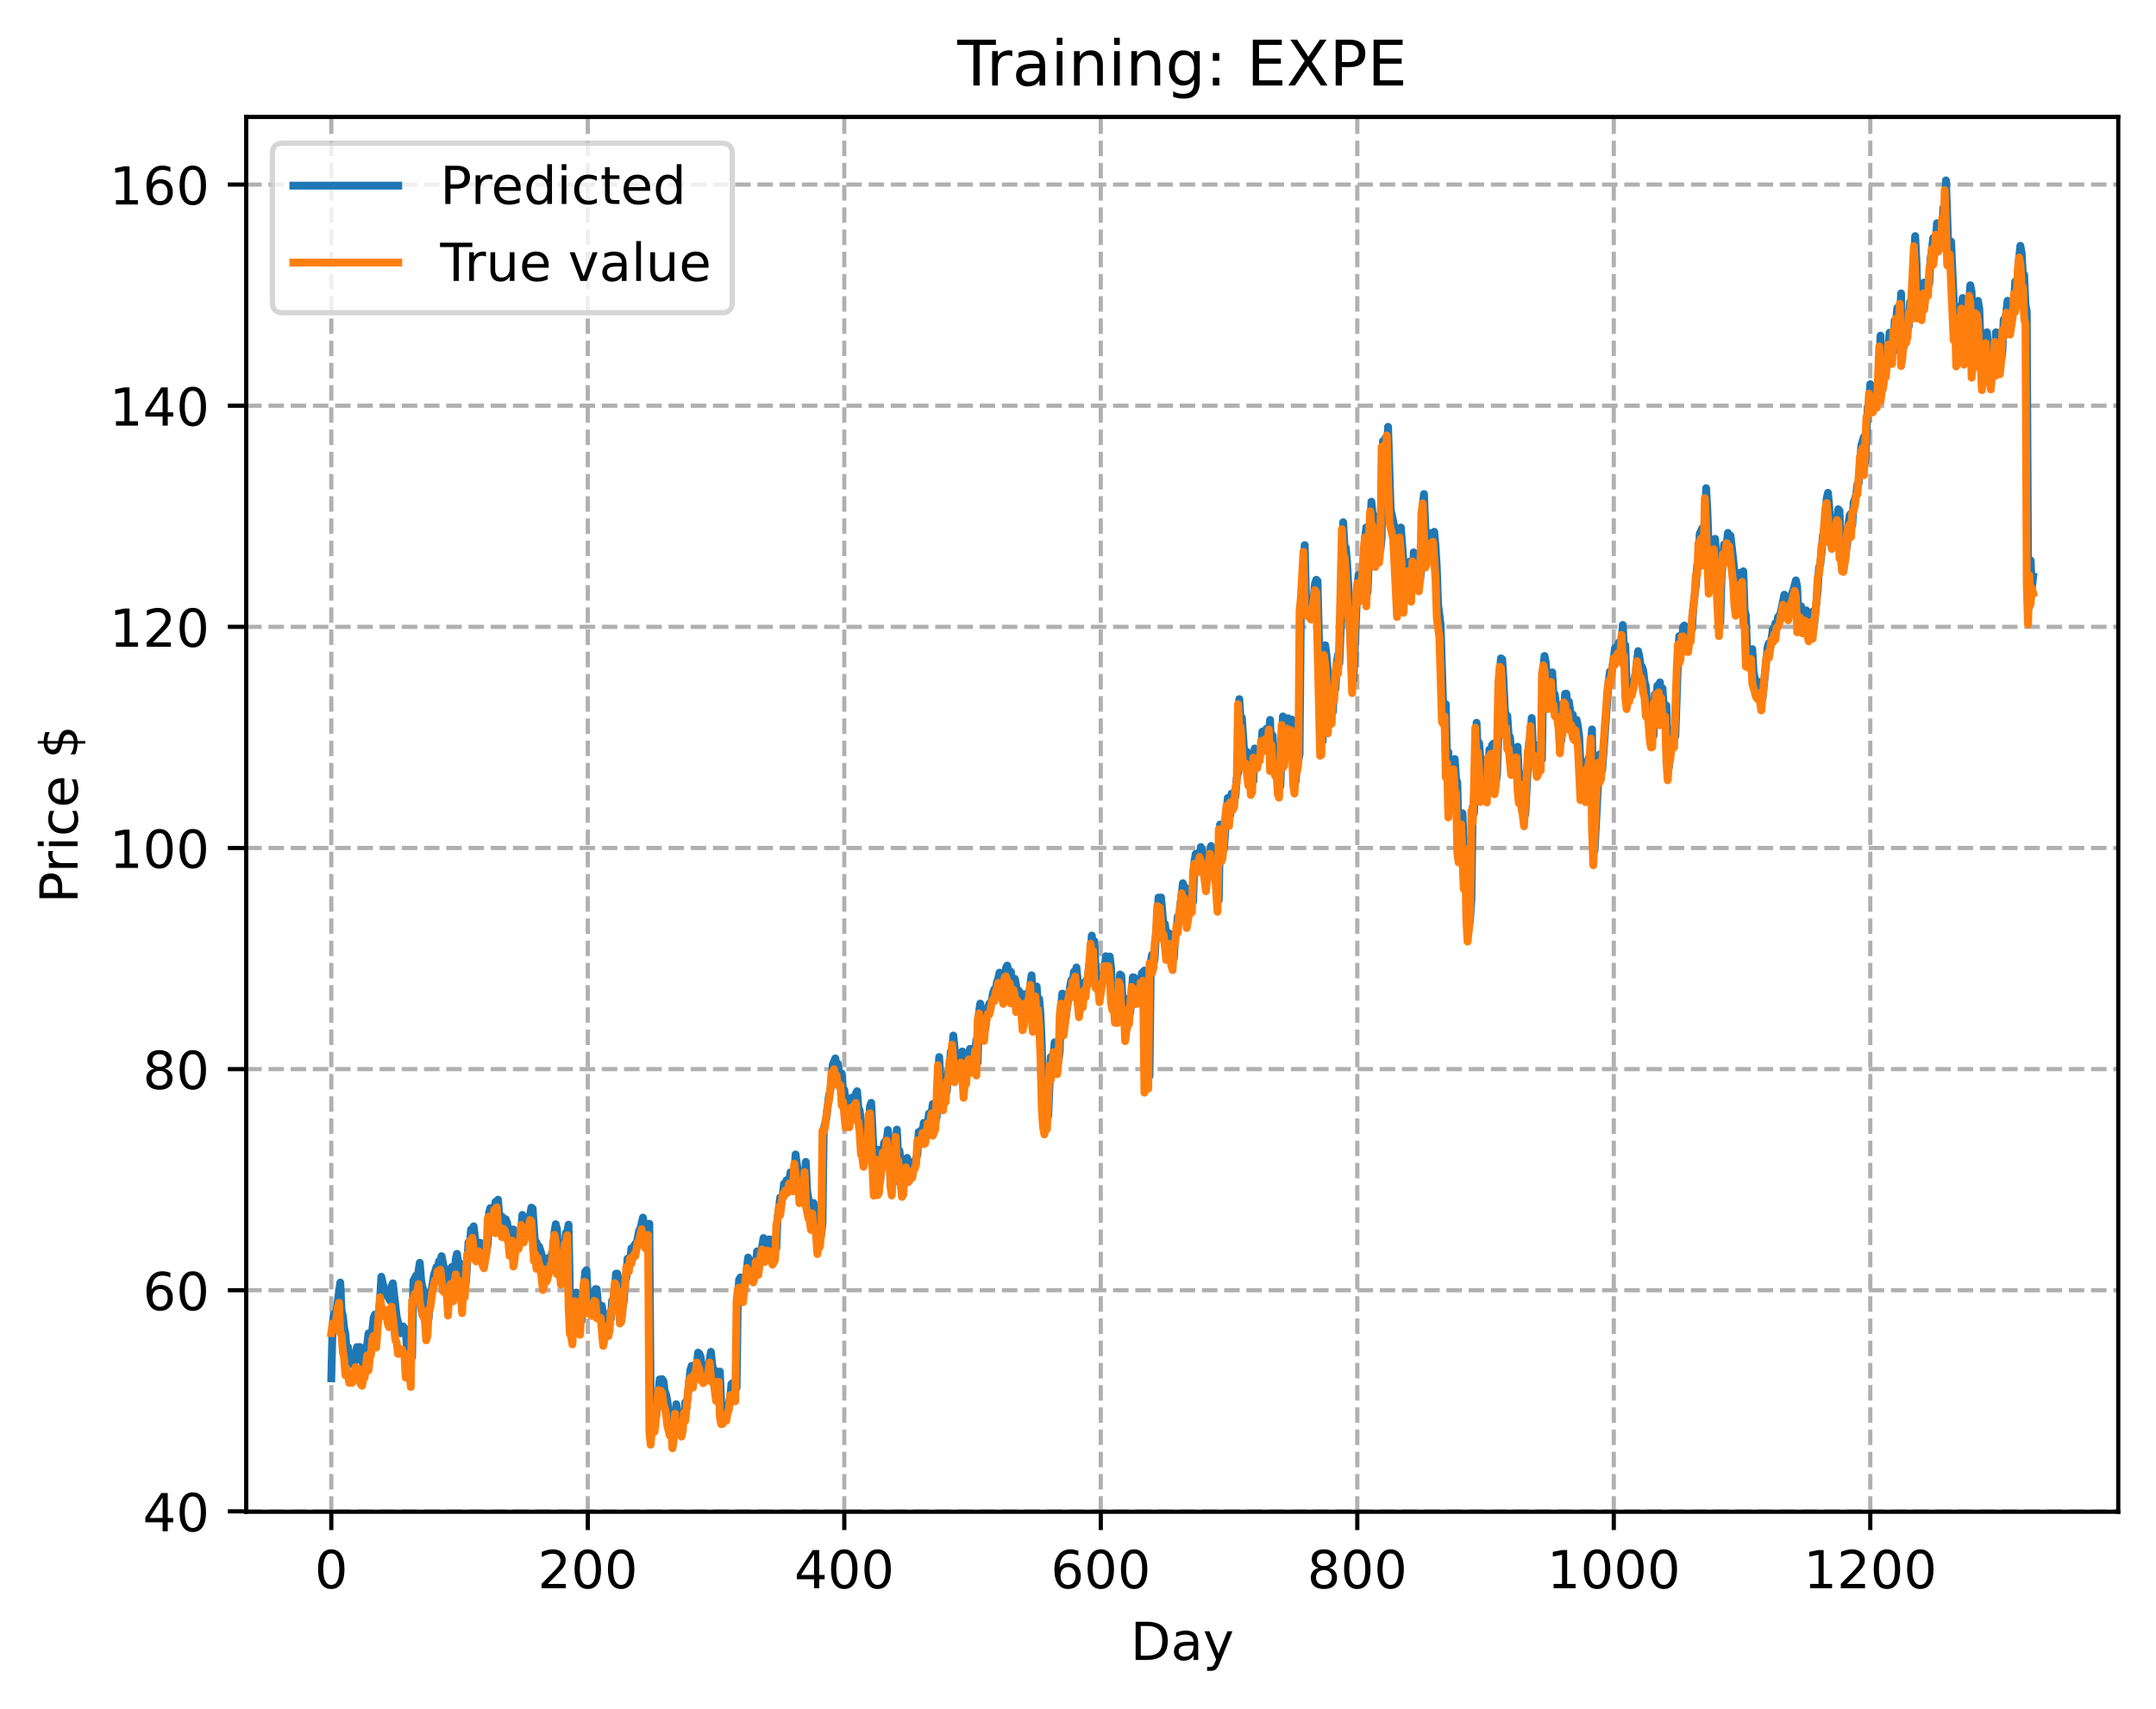 <?xml version="1.0" encoding="utf-8" standalone="no"?>
<!DOCTYPE svg PUBLIC "-//W3C//DTD SVG 1.1//EN"
  "http://www.w3.org/Graphics/SVG/1.1/DTD/svg11.dtd">
<!-- Created with matplotlib (https://matplotlib.org/) -->
<svg height="325.986pt" version="1.1" viewBox="0 0 411.286 325.986" width="411.286pt" xmlns="http://www.w3.org/2000/svg" xmlns:xlink="http://www.w3.org/1999/xlink">
 <defs>
  <style type="text/css">
*{stroke-linecap:butt;stroke-linejoin:round;}
  </style>
 </defs>
 <g id="figure_1">
  <g id="patch_1">
   <path d="M 0 325.986 
L 411.286 325.986 
L 411.286 0 
L 0 0 
z
" style="fill:#ffffff;"/>
  </g>
  <g id="axes_1">
   <g id="patch_2">
    <path d="M 46.966 288.43 
L 404.086 288.43 
L 404.086 22.318 
L 46.966 22.318 
z
" style="fill:#ffffff;"/>
   </g>
   <g id="matplotlib.axis_1">
    <g id="xtick_1">
     <g id="line2d_1">
      <path clip-path="url(#p55d9c684cf)" d="M 63.198 288.43 
L 63.198 22.318 
" style="fill:none;stroke:#b0b0b0;stroke-dasharray:2.96,1.28;stroke-dashoffset:0;stroke-width:0.8;"/>
     </g>
     <g id="line2d_2">
      <defs>
       <path d="M 0 0 
L 0 3.5 
" id="m7e030e33fb" style="stroke:#000000;stroke-width:0.8;"/>
      </defs>
      <g>
       <use style="stroke:#000000;stroke-width:0.8;" x="63.198" xlink:href="#m7e030e33fb" y="288.43"/>
      </g>
     </g>
     <g id="text_1">
      <!-- 0 -->
      <defs>
       <path d="M 31.781 66.406 
Q 24.172 66.406 20.328 58.906 
Q 16.5 51.422 16.5 36.375 
Q 16.5 21.391 20.328 13.891 
Q 24.172 6.391 31.781 6.391 
Q 39.453 6.391 43.281 13.891 
Q 47.125 21.391 47.125 36.375 
Q 47.125 51.422 43.281 58.906 
Q 39.453 66.406 31.781 66.406 
z
M 31.781 74.219 
Q 44.047 74.219 50.516 64.516 
Q 56.984 54.828 56.984 36.375 
Q 56.984 17.969 50.516 8.266 
Q 44.047 -1.422 31.781 -1.422 
Q 19.531 -1.422 13.062 8.266 
Q 6.594 17.969 6.594 36.375 
Q 6.594 54.828 13.062 64.516 
Q 19.531 74.219 31.781 74.219 
z
" id="DejaVuSans-48"/>
      </defs>
      <g transform="translate(60.017 303.029)scale(0.1 -0.1)">
       <use xlink:href="#DejaVuSans-48"/>
      </g>
     </g>
    </g>
    <g id="xtick_2">
     <g id="line2d_3">
      <path clip-path="url(#p55d9c684cf)" d="M 112.129 288.43 
L 112.129 22.318 
" style="fill:none;stroke:#b0b0b0;stroke-dasharray:2.96,1.28;stroke-dashoffset:0;stroke-width:0.8;"/>
     </g>
     <g id="line2d_4">
      <g>
       <use style="stroke:#000000;stroke-width:0.8;" x="112.129" xlink:href="#m7e030e33fb" y="288.43"/>
      </g>
     </g>
     <g id="text_2">
      <!-- 200 -->
      <defs>
       <path d="M 19.188 8.297 
L 53.609 8.297 
L 53.609 0 
L 7.328 0 
L 7.328 8.297 
Q 12.938 14.109 22.625 23.891 
Q 32.328 33.688 34.812 36.531 
Q 39.547 41.844 41.422 45.531 
Q 43.312 49.219 43.312 52.781 
Q 43.312 58.594 39.234 62.25 
Q 35.156 65.922 28.609 65.922 
Q 23.969 65.922 18.812 64.312 
Q 13.672 62.703 7.812 59.422 
L 7.812 69.391 
Q 13.766 71.781 18.938 73 
Q 24.125 74.219 28.422 74.219 
Q 39.75 74.219 46.484 68.547 
Q 53.219 62.891 53.219 53.422 
Q 53.219 48.922 51.531 44.891 
Q 49.859 40.875 45.406 35.406 
Q 44.188 33.984 37.641 27.219 
Q 31.109 20.453 19.188 8.297 
z
" id="DejaVuSans-50"/>
      </defs>
      <g transform="translate(102.585 303.029)scale(0.1 -0.1)">
       <use xlink:href="#DejaVuSans-50"/>
       <use x="63.623" xlink:href="#DejaVuSans-48"/>
       <use x="127.246" xlink:href="#DejaVuSans-48"/>
      </g>
     </g>
    </g>
    <g id="xtick_3">
     <g id="line2d_5">
      <path clip-path="url(#p55d9c684cf)" d="M 161.06 288.43 
L 161.06 22.318 
" style="fill:none;stroke:#b0b0b0;stroke-dasharray:2.96,1.28;stroke-dashoffset:0;stroke-width:0.8;"/>
     </g>
     <g id="line2d_6">
      <g>
       <use style="stroke:#000000;stroke-width:0.8;" x="161.06" xlink:href="#m7e030e33fb" y="288.43"/>
      </g>
     </g>
     <g id="text_3">
      <!-- 400 -->
      <defs>
       <path d="M 37.797 64.312 
L 12.891 25.391 
L 37.797 25.391 
z
M 35.203 72.906 
L 47.609 72.906 
L 47.609 25.391 
L 58.016 25.391 
L 58.016 17.188 
L 47.609 17.188 
L 47.609 0 
L 37.797 0 
L 37.797 17.188 
L 4.891 17.188 
L 4.891 26.703 
z
" id="DejaVuSans-52"/>
      </defs>
      <g transform="translate(151.516 303.029)scale(0.1 -0.1)">
       <use xlink:href="#DejaVuSans-52"/>
       <use x="63.623" xlink:href="#DejaVuSans-48"/>
       <use x="127.246" xlink:href="#DejaVuSans-48"/>
      </g>
     </g>
    </g>
    <g id="xtick_4">
     <g id="line2d_7">
      <path clip-path="url(#p55d9c684cf)" d="M 209.99 288.43 
L 209.99 22.318 
" style="fill:none;stroke:#b0b0b0;stroke-dasharray:2.96,1.28;stroke-dashoffset:0;stroke-width:0.8;"/>
     </g>
     <g id="line2d_8">
      <g>
       <use style="stroke:#000000;stroke-width:0.8;" x="209.99" xlink:href="#m7e030e33fb" y="288.43"/>
      </g>
     </g>
     <g id="text_4">
      <!-- 600 -->
      <defs>
       <path d="M 33.016 40.375 
Q 26.375 40.375 22.484 35.828 
Q 18.609 31.297 18.609 23.391 
Q 18.609 15.531 22.484 10.953 
Q 26.375 6.391 33.016 6.391 
Q 39.656 6.391 43.531 10.953 
Q 47.406 15.531 47.406 23.391 
Q 47.406 31.297 43.531 35.828 
Q 39.656 40.375 33.016 40.375 
z
M 52.594 71.297 
L 52.594 62.312 
Q 48.875 64.062 45.094 64.984 
Q 41.312 65.922 37.594 65.922 
Q 27.828 65.922 22.672 59.328 
Q 17.531 52.734 16.797 39.406 
Q 19.672 43.656 24.016 45.922 
Q 28.375 48.188 33.594 48.188 
Q 44.578 48.188 50.953 41.516 
Q 57.328 34.859 57.328 23.391 
Q 57.328 12.156 50.688 5.359 
Q 44.047 -1.422 33.016 -1.422 
Q 20.359 -1.422 13.672 8.266 
Q 6.984 17.969 6.984 36.375 
Q 6.984 53.656 15.188 63.938 
Q 23.391 74.219 37.203 74.219 
Q 40.922 74.219 44.703 73.484 
Q 48.484 72.75 52.594 71.297 
z
" id="DejaVuSans-54"/>
      </defs>
      <g transform="translate(200.446 303.029)scale(0.1 -0.1)">
       <use xlink:href="#DejaVuSans-54"/>
       <use x="63.623" xlink:href="#DejaVuSans-48"/>
       <use x="127.246" xlink:href="#DejaVuSans-48"/>
      </g>
     </g>
    </g>
    <g id="xtick_5">
     <g id="line2d_9">
      <path clip-path="url(#p55d9c684cf)" d="M 258.921 288.43 
L 258.921 22.318 
" style="fill:none;stroke:#b0b0b0;stroke-dasharray:2.96,1.28;stroke-dashoffset:0;stroke-width:0.8;"/>
     </g>
     <g id="line2d_10">
      <g>
       <use style="stroke:#000000;stroke-width:0.8;" x="258.921" xlink:href="#m7e030e33fb" y="288.43"/>
      </g>
     </g>
     <g id="text_5">
      <!-- 800 -->
      <defs>
       <path d="M 31.781 34.625 
Q 24.75 34.625 20.719 30.859 
Q 16.703 27.094 16.703 20.516 
Q 16.703 13.922 20.719 10.156 
Q 24.75 6.391 31.781 6.391 
Q 38.812 6.391 42.859 10.172 
Q 46.922 13.969 46.922 20.516 
Q 46.922 27.094 42.891 30.859 
Q 38.875 34.625 31.781 34.625 
z
M 21.922 38.812 
Q 15.578 40.375 12.031 44.719 
Q 8.5 49.078 8.5 55.328 
Q 8.5 64.062 14.719 69.141 
Q 20.953 74.219 31.781 74.219 
Q 42.672 74.219 48.875 69.141 
Q 55.078 64.062 55.078 55.328 
Q 55.078 49.078 51.531 44.719 
Q 48 40.375 41.703 38.812 
Q 48.828 37.156 52.797 32.312 
Q 56.781 27.484 56.781 20.516 
Q 56.781 9.906 50.312 4.234 
Q 43.844 -1.422 31.781 -1.422 
Q 19.734 -1.422 13.25 4.234 
Q 6.781 9.906 6.781 20.516 
Q 6.781 27.484 10.781 32.312 
Q 14.797 37.156 21.922 38.812 
z
M 18.312 54.391 
Q 18.312 48.734 21.844 45.562 
Q 25.391 42.391 31.781 42.391 
Q 38.141 42.391 41.719 45.562 
Q 45.312 48.734 45.312 54.391 
Q 45.312 60.062 41.719 63.234 
Q 38.141 66.406 31.781 66.406 
Q 25.391 66.406 21.844 63.234 
Q 18.312 60.062 18.312 54.391 
z
" id="DejaVuSans-56"/>
      </defs>
      <g transform="translate(249.377 303.029)scale(0.1 -0.1)">
       <use xlink:href="#DejaVuSans-56"/>
       <use x="63.623" xlink:href="#DejaVuSans-48"/>
       <use x="127.246" xlink:href="#DejaVuSans-48"/>
      </g>
     </g>
    </g>
    <g id="xtick_6">
     <g id="line2d_11">
      <path clip-path="url(#p55d9c684cf)" d="M 307.851 288.43 
L 307.851 22.318 
" style="fill:none;stroke:#b0b0b0;stroke-dasharray:2.96,1.28;stroke-dashoffset:0;stroke-width:0.8;"/>
     </g>
     <g id="line2d_12">
      <g>
       <use style="stroke:#000000;stroke-width:0.8;" x="307.851" xlink:href="#m7e030e33fb" y="288.43"/>
      </g>
     </g>
     <g id="text_6">
      <!-- 1000 -->
      <defs>
       <path d="M 12.406 8.297 
L 28.516 8.297 
L 28.516 63.922 
L 10.984 60.406 
L 10.984 69.391 
L 28.422 72.906 
L 38.281 72.906 
L 38.281 8.297 
L 54.391 8.297 
L 54.391 0 
L 12.406 0 
z
" id="DejaVuSans-49"/>
      </defs>
      <g transform="translate(295.126 303.029)scale(0.1 -0.1)">
       <use xlink:href="#DejaVuSans-49"/>
       <use x="63.623" xlink:href="#DejaVuSans-48"/>
       <use x="127.246" xlink:href="#DejaVuSans-48"/>
       <use x="190.869" xlink:href="#DejaVuSans-48"/>
      </g>
     </g>
    </g>
    <g id="xtick_7">
     <g id="line2d_13">
      <path clip-path="url(#p55d9c684cf)" d="M 356.782 288.43 
L 356.782 22.318 
" style="fill:none;stroke:#b0b0b0;stroke-dasharray:2.96,1.28;stroke-dashoffset:0;stroke-width:0.8;"/>
     </g>
     <g id="line2d_14">
      <g>
       <use style="stroke:#000000;stroke-width:0.8;" x="356.782" xlink:href="#m7e030e33fb" y="288.43"/>
      </g>
     </g>
     <g id="text_7">
      <!-- 1200 -->
      <g transform="translate(344.057 303.029)scale(0.1 -0.1)">
       <use xlink:href="#DejaVuSans-49"/>
       <use x="63.623" xlink:href="#DejaVuSans-50"/>
       <use x="127.246" xlink:href="#DejaVuSans-48"/>
       <use x="190.869" xlink:href="#DejaVuSans-48"/>
      </g>
     </g>
    </g>
    <g id="text_8">
     <!-- Day -->
     <defs>
      <path d="M 19.672 64.797 
L 19.672 8.109 
L 31.594 8.109 
Q 46.688 8.109 53.688 14.938 
Q 60.688 21.781 60.688 36.531 
Q 60.688 51.172 53.688 57.984 
Q 46.688 64.797 31.594 64.797 
z
M 9.812 72.906 
L 30.078 72.906 
Q 51.266 72.906 61.172 64.094 
Q 71.094 55.281 71.094 36.531 
Q 71.094 17.672 61.125 8.828 
Q 51.172 0 30.078 0 
L 9.812 0 
z
" id="DejaVuSans-68"/>
      <path d="M 34.281 27.484 
Q 23.391 27.484 19.188 25 
Q 14.984 22.516 14.984 16.5 
Q 14.984 11.719 18.141 8.906 
Q 21.297 6.109 26.703 6.109 
Q 34.188 6.109 38.703 11.406 
Q 43.219 16.703 43.219 25.484 
L 43.219 27.484 
z
M 52.203 31.203 
L 52.203 0 
L 43.219 0 
L 43.219 8.297 
Q 40.141 3.328 35.547 0.953 
Q 30.953 -1.422 24.312 -1.422 
Q 15.922 -1.422 10.953 3.297 
Q 6 8.016 6 15.922 
Q 6 25.141 12.172 29.828 
Q 18.359 34.516 30.609 34.516 
L 43.219 34.516 
L 43.219 35.406 
Q 43.219 41.609 39.141 45 
Q 35.062 48.391 27.688 48.391 
Q 23 48.391 18.547 47.266 
Q 14.109 46.141 10.016 43.891 
L 10.016 52.203 
Q 14.938 54.109 19.578 55.047 
Q 24.219 56 28.609 56 
Q 40.484 56 46.344 49.844 
Q 52.203 43.703 52.203 31.203 
z
" id="DejaVuSans-97"/>
      <path d="M 32.172 -5.078 
Q 28.375 -14.844 24.75 -17.812 
Q 21.141 -20.797 15.094 -20.797 
L 7.906 -20.797 
L 7.906 -13.281 
L 13.188 -13.281 
Q 16.891 -13.281 18.938 -11.516 
Q 21 -9.766 23.484 -3.219 
L 25.094 0.875 
L 2.984 54.688 
L 12.5 54.688 
L 29.594 11.922 
L 46.688 54.688 
L 56.203 54.688 
z
" id="DejaVuSans-121"/>
     </defs>
     <g transform="translate(215.652 316.707)scale(0.1 -0.1)">
      <use xlink:href="#DejaVuSans-68"/>
      <use x="77.002" xlink:href="#DejaVuSans-97"/>
      <use x="138.281" xlink:href="#DejaVuSans-121"/>
     </g>
    </g>
   </g>
   <g id="matplotlib.axis_2">
    <g id="ytick_1">
     <g id="line2d_15">
      <path clip-path="url(#p55d9c684cf)" d="M 46.966 288.358 
L 404.086 288.358 
" style="fill:none;stroke:#b0b0b0;stroke-dasharray:2.96,1.28;stroke-dashoffset:0;stroke-width:0.8;"/>
     </g>
     <g id="line2d_16">
      <defs>
       <path d="M 0 0 
L -3.5 0 
" id="m43482725b3" style="stroke:#000000;stroke-width:0.8;"/>
      </defs>
      <g>
       <use style="stroke:#000000;stroke-width:0.8;" x="46.966" xlink:href="#m43482725b3" y="288.358"/>
      </g>
     </g>
     <g id="text_9">
      <!-- 40 -->
      <g transform="translate(27.241 292.158)scale(0.1 -0.1)">
       <use xlink:href="#DejaVuSans-52"/>
       <use x="63.623" xlink:href="#DejaVuSans-48"/>
      </g>
     </g>
    </g>
    <g id="ytick_2">
     <g id="line2d_17">
      <path clip-path="url(#p55d9c684cf)" d="M 46.966 246.168 
L 404.086 246.168 
" style="fill:none;stroke:#b0b0b0;stroke-dasharray:2.96,1.28;stroke-dashoffset:0;stroke-width:0.8;"/>
     </g>
     <g id="line2d_18">
      <g>
       <use style="stroke:#000000;stroke-width:0.8;" x="46.966" xlink:href="#m43482725b3" y="246.168"/>
      </g>
     </g>
     <g id="text_10">
      <!-- 60 -->
      <g transform="translate(27.241 249.967)scale(0.1 -0.1)">
       <use xlink:href="#DejaVuSans-54"/>
       <use x="63.623" xlink:href="#DejaVuSans-48"/>
      </g>
     </g>
    </g>
    <g id="ytick_3">
     <g id="line2d_19">
      <path clip-path="url(#p55d9c684cf)" d="M 46.966 203.977 
L 404.086 203.977 
" style="fill:none;stroke:#b0b0b0;stroke-dasharray:2.96,1.28;stroke-dashoffset:0;stroke-width:0.8;"/>
     </g>
     <g id="line2d_20">
      <g>
       <use style="stroke:#000000;stroke-width:0.8;" x="46.966" xlink:href="#m43482725b3" y="203.977"/>
      </g>
     </g>
     <g id="text_11">
      <!-- 80 -->
      <g transform="translate(27.241 207.777)scale(0.1 -0.1)">
       <use xlink:href="#DejaVuSans-56"/>
       <use x="63.623" xlink:href="#DejaVuSans-48"/>
      </g>
     </g>
    </g>
    <g id="ytick_4">
     <g id="line2d_21">
      <path clip-path="url(#p55d9c684cf)" d="M 46.966 161.787 
L 404.086 161.787 
" style="fill:none;stroke:#b0b0b0;stroke-dasharray:2.96,1.28;stroke-dashoffset:0;stroke-width:0.8;"/>
     </g>
     <g id="line2d_22">
      <g>
       <use style="stroke:#000000;stroke-width:0.8;" x="46.966" xlink:href="#m43482725b3" y="161.787"/>
      </g>
     </g>
     <g id="text_12">
      <!-- 100 -->
      <g transform="translate(20.878 165.586)scale(0.1 -0.1)">
       <use xlink:href="#DejaVuSans-49"/>
       <use x="63.623" xlink:href="#DejaVuSans-48"/>
       <use x="127.246" xlink:href="#DejaVuSans-48"/>
      </g>
     </g>
    </g>
    <g id="ytick_5">
     <g id="line2d_23">
      <path clip-path="url(#p55d9c684cf)" d="M 46.966 119.596 
L 404.086 119.596 
" style="fill:none;stroke:#b0b0b0;stroke-dasharray:2.96,1.28;stroke-dashoffset:0;stroke-width:0.8;"/>
     </g>
     <g id="line2d_24">
      <g>
       <use style="stroke:#000000;stroke-width:0.8;" x="46.966" xlink:href="#m43482725b3" y="119.596"/>
      </g>
     </g>
     <g id="text_13">
      <!-- 120 -->
      <g transform="translate(20.878 123.396)scale(0.1 -0.1)">
       <use xlink:href="#DejaVuSans-49"/>
       <use x="63.623" xlink:href="#DejaVuSans-50"/>
       <use x="127.246" xlink:href="#DejaVuSans-48"/>
      </g>
     </g>
    </g>
    <g id="ytick_6">
     <g id="line2d_25">
      <path clip-path="url(#p55d9c684cf)" d="M 46.966 77.406 
L 404.086 77.406 
" style="fill:none;stroke:#b0b0b0;stroke-dasharray:2.96,1.28;stroke-dashoffset:0;stroke-width:0.8;"/>
     </g>
     <g id="line2d_26">
      <g>
       <use style="stroke:#000000;stroke-width:0.8;" x="46.966" xlink:href="#m43482725b3" y="77.406"/>
      </g>
     </g>
     <g id="text_14">
      <!-- 140 -->
      <g transform="translate(20.878 81.205)scale(0.1 -0.1)">
       <use xlink:href="#DejaVuSans-49"/>
       <use x="63.623" xlink:href="#DejaVuSans-52"/>
       <use x="127.246" xlink:href="#DejaVuSans-48"/>
      </g>
     </g>
    </g>
    <g id="ytick_7">
     <g id="line2d_27">
      <path clip-path="url(#p55d9c684cf)" d="M 46.966 35.215 
L 404.086 35.215 
" style="fill:none;stroke:#b0b0b0;stroke-dasharray:2.96,1.28;stroke-dashoffset:0;stroke-width:0.8;"/>
     </g>
     <g id="line2d_28">
      <g>
       <use style="stroke:#000000;stroke-width:0.8;" x="46.966" xlink:href="#m43482725b3" y="35.215"/>
      </g>
     </g>
     <g id="text_15">
      <!-- 160 -->
      <g transform="translate(20.878 39.015)scale(0.1 -0.1)">
       <use xlink:href="#DejaVuSans-49"/>
       <use x="63.623" xlink:href="#DejaVuSans-54"/>
       <use x="127.246" xlink:href="#DejaVuSans-48"/>
      </g>
     </g>
    </g>
    <g id="text_16">
     <!-- Price $ -->
     <defs>
      <path d="M 19.672 64.797 
L 19.672 37.406 
L 32.078 37.406 
Q 38.969 37.406 42.719 40.969 
Q 46.484 44.531 46.484 51.125 
Q 46.484 57.672 42.719 61.234 
Q 38.969 64.797 32.078 64.797 
z
M 9.812 72.906 
L 32.078 72.906 
Q 44.344 72.906 50.609 67.359 
Q 56.891 61.812 56.891 51.125 
Q 56.891 40.328 50.609 34.812 
Q 44.344 29.297 32.078 29.297 
L 19.672 29.297 
L 19.672 0 
L 9.812 0 
z
" id="DejaVuSans-80"/>
      <path d="M 41.109 46.297 
Q 39.594 47.172 37.812 47.578 
Q 36.031 48 33.891 48 
Q 26.266 48 22.188 43.047 
Q 18.109 38.094 18.109 28.812 
L 18.109 0 
L 9.078 0 
L 9.078 54.688 
L 18.109 54.688 
L 18.109 46.188 
Q 20.953 51.172 25.484 53.578 
Q 30.031 56 36.531 56 
Q 37.453 56 38.578 55.875 
Q 39.703 55.766 41.062 55.516 
z
" id="DejaVuSans-114"/>
      <path d="M 9.422 54.688 
L 18.406 54.688 
L 18.406 0 
L 9.422 0 
z
M 9.422 75.984 
L 18.406 75.984 
L 18.406 64.594 
L 9.422 64.594 
z
" id="DejaVuSans-105"/>
      <path d="M 48.781 52.594 
L 48.781 44.188 
Q 44.969 46.297 41.141 47.344 
Q 37.312 48.391 33.406 48.391 
Q 24.656 48.391 19.812 42.844 
Q 14.984 37.312 14.984 27.297 
Q 14.984 17.281 19.812 11.734 
Q 24.656 6.203 33.406 6.203 
Q 37.312 6.203 41.141 7.25 
Q 44.969 8.297 48.781 10.406 
L 48.781 2.094 
Q 45.016 0.344 40.984 -0.531 
Q 36.969 -1.422 32.422 -1.422 
Q 20.062 -1.422 12.781 6.344 
Q 5.516 14.109 5.516 27.297 
Q 5.516 40.672 12.859 48.328 
Q 20.219 56 33.016 56 
Q 37.156 56 41.109 55.141 
Q 45.062 54.297 48.781 52.594 
z
" id="DejaVuSans-99"/>
      <path d="M 56.203 29.594 
L 56.203 25.203 
L 14.891 25.203 
Q 15.484 15.922 20.484 11.062 
Q 25.484 6.203 34.422 6.203 
Q 39.594 6.203 44.453 7.469 
Q 49.312 8.734 54.109 11.281 
L 54.109 2.781 
Q 49.266 0.734 44.188 -0.344 
Q 39.109 -1.422 33.891 -1.422 
Q 20.797 -1.422 13.156 6.188 
Q 5.516 13.812 5.516 26.812 
Q 5.516 40.234 12.766 48.109 
Q 20.016 56 32.328 56 
Q 43.359 56 49.781 48.891 
Q 56.203 41.797 56.203 29.594 
z
M 47.219 32.234 
Q 47.125 39.594 43.094 43.984 
Q 39.062 48.391 32.422 48.391 
Q 24.906 48.391 20.391 44.141 
Q 15.875 39.891 15.188 32.172 
z
" id="DejaVuSans-101"/>
      <path id="DejaVuSans-32"/>
      <path d="M 33.797 -14.703 
L 28.906 -14.703 
L 28.859 0 
Q 23.734 0.094 18.609 1.188 
Q 13.484 2.297 8.297 4.5 
L 8.297 13.281 
Q 13.281 10.156 18.375 8.562 
Q 23.484 6.984 28.906 6.938 
L 28.906 29.203 
Q 18.109 30.953 13.203 35.156 
Q 8.297 39.359 8.297 46.688 
Q 8.297 54.641 13.625 59.219 
Q 18.953 63.812 28.906 64.5 
L 28.906 75.984 
L 33.797 75.984 
L 33.797 64.656 
Q 38.328 64.453 42.578 63.688 
Q 46.828 62.938 50.875 61.625 
L 50.875 53.078 
Q 46.828 55.125 42.547 56.25 
Q 38.281 57.375 33.797 57.562 
L 33.797 36.719 
Q 44.875 35.016 50.094 30.609 
Q 55.328 26.219 55.328 18.609 
Q 55.328 10.359 49.781 5.594 
Q 44.234 0.828 33.797 0.094 
z
M 28.906 37.594 
L 28.906 57.625 
Q 23.25 56.984 20.266 54.391 
Q 17.281 51.812 17.281 47.516 
Q 17.281 43.312 20.031 40.969 
Q 22.797 38.625 28.906 37.594 
z
M 33.797 28.219 
L 33.797 7.078 
Q 39.984 7.906 43.141 10.594 
Q 46.297 13.281 46.297 17.672 
Q 46.297 21.969 43.281 24.5 
Q 40.281 27.047 33.797 28.219 
z
" id="DejaVuSans-36"/>
     </defs>
     <g transform="translate(14.798 172.342)rotate(-90)scale(0.1 -0.1)">
      <use xlink:href="#DejaVuSans-80"/>
      <use x="58.553" xlink:href="#DejaVuSans-114"/>
      <use x="99.666" xlink:href="#DejaVuSans-105"/>
      <use x="127.449" xlink:href="#DejaVuSans-99"/>
      <use x="182.43" xlink:href="#DejaVuSans-101"/>
      <use x="243.953" xlink:href="#DejaVuSans-32"/>
      <use x="275.74" xlink:href="#DejaVuSans-36"/>
     </g>
    </g>
   </g>
   <g id="line2d_29">
    <path clip-path="url(#p55d9c684cf)" d="M 63.198 262.966 
L 63.443 253.143 
L 63.688 250.66 
L 63.932 251.234 
L 64.177 250.219 
L 64.911 244.708 
L 65.156 250.008 
L 65.4 251.036 
L 65.645 253.36 
L 65.89 254.532 
L 66.134 257.906 
L 66.379 257.014 
L 66.868 260.255 
L 67.113 258.901 
L 67.357 260.021 
L 67.602 260.06 
L 68.091 257.018 
L 68.336 258.137 
L 68.581 256.996 
L 68.825 257.087 
L 69.07 259.722 
L 69.315 260.336 
L 69.559 258.856 
L 69.804 258.604 
L 70.293 254.403 
L 70.538 256.362 
L 70.783 254.484 
L 71.027 253.734 
L 71.272 251.421 
L 71.517 250.795 
L 71.761 252.241 
L 72.006 252.788 
L 72.495 248.117 
L 72.74 243.591 
L 73.229 245.716 
L 73.474 247.09 
L 73.718 246.069 
L 73.963 246.6 
L 74.208 247.816 
L 74.452 248.185 
L 74.697 245.383 
L 74.942 244.849 
L 75.676 251.271 
L 75.92 252.199 
L 76.165 253.757 
L 76.41 254.381 
L 76.654 253.5 
L 76.899 253.065 
L 77.144 253.572 
L 77.388 253.57 
L 77.633 257.453 
L 77.878 257.246 
L 78.122 254.989 
L 78.611 258.931 
L 78.856 244.386 
L 79.345 243.41 
L 79.59 244.109 
L 80.079 240.93 
L 80.324 244.127 
L 80.569 245.518 
L 81.058 246.844 
L 81.303 248 
L 81.547 251.84 
L 81.792 251.428 
L 82.037 246.857 
L 82.281 246.5 
L 82.771 243.303 
L 83.26 241.751 
L 83.505 242.137 
L 83.749 240.624 
L 83.994 240.812 
L 84.239 239.665 
L 84.728 242.126 
L 84.972 242.076 
L 85.217 243.171 
L 85.462 242.598 
L 85.706 246.7 
L 85.951 243.117 
L 86.196 241.723 
L 86.44 243.781 
L 86.685 244.122 
L 86.93 240.272 
L 87.174 239.21 
L 87.419 240.842 
L 87.664 240.957 
L 87.908 243.409 
L 88.153 243.624 
L 88.398 247.167 
L 88.642 243.331 
L 88.887 244.613 
L 89.376 236.998 
L 89.621 237.479 
L 89.866 234.577 
L 90.11 234.474 
L 90.355 233.97 
L 90.844 238.018 
L 91.089 238.55 
L 91.333 238.26 
L 91.578 237.1 
L 91.823 238.562 
L 92.067 238.416 
L 92.312 239.554 
L 92.557 240.084 
L 93.046 237.401 
L 93.291 231.363 
L 93.535 230.484 
L 93.78 230.595 
L 94.025 232.256 
L 94.269 233.095 
L 94.514 229.32 
L 94.759 233.036 
L 95.003 228.896 
L 95.248 231.935 
L 95.493 232.706 
L 95.737 232.107 
L 95.982 233.681 
L 96.227 232.514 
L 96.471 232.622 
L 96.716 233.24 
L 96.96 234.449 
L 97.205 234.805 
L 97.45 237.208 
L 97.939 234.571 
L 98.184 238.93 
L 98.428 238.073 
L 98.673 235.388 
L 99.162 236.04 
L 99.407 234.76 
L 99.652 231.794 
L 100.141 234.731 
L 100.63 233.36 
L 100.875 233.178 
L 101.364 230.407 
L 101.609 230.573 
L 102.098 237.883 
L 102.343 237.021 
L 102.587 239.414 
L 102.832 237.797 
L 103.321 239.33 
L 103.811 243.52 
L 104.055 242.713 
L 104.3 240.099 
L 104.545 241.986 
L 104.789 241.464 
L 105.034 240.563 
L 105.279 239.072 
L 105.523 238.718 
L 105.768 235.091 
L 106.013 233.563 
L 106.257 234.565 
L 106.502 240.295 
L 106.747 237.654 
L 107.236 242.61 
L 107.481 240.634 
L 107.97 235.204 
L 108.215 235.154 
L 108.459 233.659 
L 108.704 245.792 
L 108.948 251.615 
L 109.193 252.417 
L 109.438 253.931 
L 109.682 251.021 
L 109.927 246.608 
L 110.172 247.527 
L 110.416 249.913 
L 110.661 249.798 
L 110.906 252.104 
L 111.15 246.81 
L 111.395 245.265 
L 111.64 242.608 
L 111.884 242.336 
L 112.129 247.678 
L 112.863 247.794 
L 113.108 248.52 
L 113.352 247.614 
L 113.597 245.939 
L 113.842 245.987 
L 114.086 248.899 
L 114.331 249.155 
L 114.82 249.129 
L 115.309 253.271 
L 115.554 252.227 
L 115.799 252.121 
L 116.043 250.656 
L 116.288 252.359 
L 116.533 251.566 
L 116.777 248.141 
L 117.022 248.136 
L 117.267 246.053 
L 117.511 243.01 
L 117.756 243.003 
L 118.245 246.083 
L 118.49 249.642 
L 118.735 249.766 
L 118.979 248.382 
L 119.224 244.591 
L 119.469 243.899 
L 119.713 240.142 
L 119.958 240.507 
L 120.203 240.527 
L 120.447 238.171 
L 120.692 238.847 
L 120.936 237.771 
L 121.181 237.314 
L 121.426 237.518 
L 121.915 234.799 
L 122.16 234.423 
L 122.649 232.31 
L 123.138 235.319 
L 123.383 235.744 
L 123.628 235.744 
L 123.872 233.487 
L 124.117 267.173 
L 124.362 272.455 
L 124.606 269.87 
L 124.851 270.484 
L 125.096 270.659 
L 125.34 268.934 
L 125.83 263.175 
L 126.074 263.259 
L 126.319 263.133 
L 126.563 263.519 
L 126.808 265.419 
L 127.053 266.08 
L 127.297 267.228 
L 127.542 269.197 
L 128.031 271.176 
L 128.276 269.925 
L 128.521 273.455 
L 128.765 272.482 
L 129.01 267.913 
L 129.255 270.463 
L 129.499 271.226 
L 129.744 271.172 
L 129.989 270.978 
L 130.233 271.576 
L 130.478 270.689 
L 130.723 267.572 
L 130.967 268.714 
L 131.701 261.375 
L 131.946 260.596 
L 132.191 262.289 
L 132.435 262.559 
L 132.68 260.306 
L 132.924 260.453 
L 133.169 258.069 
L 133.414 258.266 
L 133.658 258.946 
L 133.903 260.924 
L 134.148 260.551 
L 134.392 261.634 
L 134.882 260.486 
L 135.126 261.174 
L 135.616 257.92 
L 135.86 260.373 
L 136.105 261.56 
L 136.35 261.45 
L 136.839 265.035 
L 137.084 262.544 
L 137.328 261.685 
L 137.573 267.706 
L 137.818 269.379 
L 138.062 269.361 
L 138.551 268.278 
L 138.796 268.752 
L 139.285 266.659 
L 139.53 264.067 
L 139.775 263.864 
L 140.019 264.869 
L 140.264 263.514 
L 140.509 264.786 
L 140.753 247.941 
L 140.998 244.178 
L 141.243 243.724 
L 141.487 244.907 
L 141.732 244.419 
L 141.977 246.065 
L 142.221 244.48 
L 142.711 239.93 
L 142.955 240.365 
L 143.2 241.687 
L 143.445 241.39 
L 143.689 241.553 
L 143.934 242.211 
L 144.178 241.576 
L 144.423 238.74 
L 144.668 239.601 
L 144.912 241.04 
L 145.646 236.21 
L 145.891 238.192 
L 146.136 238.453 
L 146.38 237.967 
L 146.625 236.481 
L 147.114 236.533 
L 147.359 237.11 
L 147.604 238.848 
L 148.093 238.155 
L 148.338 232.273 
L 148.582 230.766 
L 148.827 228.464 
L 149.072 229.557 
L 149.316 228.051 
L 149.561 225.828 
L 149.806 226.092 
L 150.05 225.186 
L 150.295 225.536 
L 150.539 225.348 
L 150.784 223.689 
L 151.029 224.427 
L 151.273 224.499 
L 151.518 224.952 
L 151.763 220.262 
L 152.252 223.74 
L 152.497 223.727 
L 152.741 227.002 
L 152.986 224.429 
L 153.231 224.035 
L 153.475 225.778 
L 153.72 221.678 
L 153.965 227.133 
L 154.454 230.139 
L 154.699 230.581 
L 154.943 232.245 
L 155.188 229.515 
L 155.433 232.061 
L 155.677 232.303 
L 155.922 233.375 
L 156.166 236.668 
L 156.411 235.54 
L 156.656 235.566 
L 156.9 233.429 
L 157.145 215.392 
L 157.634 213.361 
L 158.124 209.164 
L 158.368 208.164 
L 158.613 206.36 
L 158.858 203.112 
L 159.347 201.931 
L 159.592 203.242 
L 159.836 202.962 
L 160.081 204.698 
L 160.57 204.799 
L 160.815 208.318 
L 161.06 207.944 
L 161.549 212.139 
L 161.794 211.348 
L 162.038 211.441 
L 162.283 212.598 
L 162.527 209.402 
L 162.772 211.129 
L 163.017 210.669 
L 163.261 208.61 
L 163.506 208.189 
L 163.751 211.379 
L 163.995 211.874 
L 164.24 213.812 
L 164.485 217.56 
L 164.729 218.366 
L 164.974 220.15 
L 165.463 218.115 
L 165.708 217.595 
L 165.953 211.129 
L 166.197 210.411 
L 166.931 225.616 
L 167.421 219.339 
L 167.665 225.176 
L 167.91 225.305 
L 168.644 218.073 
L 168.888 217.692 
L 169.133 218.165 
L 169.378 215.592 
L 169.622 217.475 
L 169.867 218.417 
L 170.112 223.643 
L 170.356 225.705 
L 170.601 221.968 
L 170.846 221.006 
L 171.09 215.51 
L 171.335 220.304 
L 171.58 219.555 
L 172.314 226.206 
L 172.558 225.905 
L 172.803 221.759 
L 173.048 220.919 
L 173.537 223.48 
L 173.782 223.193 
L 174.026 221.762 
L 174.271 222.615 
L 174.515 221.488 
L 174.76 221.053 
L 175.005 220.278 
L 175.249 215.981 
L 175.494 216.426 
L 175.739 215.634 
L 175.983 216.06 
L 176.228 214.229 
L 176.473 215.997 
L 176.717 216.077 
L 176.962 214.657 
L 177.207 212.468 
L 177.451 213.346 
L 177.696 212.399 
L 177.941 210.62 
L 178.185 214.316 
L 178.43 213.973 
L 178.675 213.199 
L 179.164 201.675 
L 179.409 206.121 
L 179.653 205.557 
L 179.898 206.339 
L 180.142 209.455 
L 180.387 207.736 
L 180.632 208.178 
L 180.876 204.539 
L 181.121 204.62 
L 181.366 200.625 
L 181.61 201.258 
L 181.855 197.573 
L 182.1 199.909 
L 182.344 204.01 
L 182.589 201.624 
L 182.834 202.944 
L 183.323 201.451 
L 183.568 200.614 
L 183.812 203.038 
L 184.057 207.017 
L 184.302 204.537 
L 184.546 204.571 
L 184.791 201.539 
L 185.036 200.117 
L 185.28 201.974 
L 185.525 202.569 
L 186.014 200.339 
L 186.259 198.398 
L 186.503 202.719 
L 186.748 193.34 
L 186.993 191.472 
L 187.482 193.747 
L 187.727 194.357 
L 187.971 196.252 
L 188.216 193.727 
L 188.705 191.506 
L 188.95 191.63 
L 189.195 190.774 
L 189.439 189.455 
L 189.684 188.756 
L 189.929 189.045 
L 190.173 187.381 
L 190.418 186.734 
L 190.663 185.577 
L 190.907 186.231 
L 191.152 188.072 
L 191.397 188.342 
L 191.641 189.308 
L 191.886 184.719 
L 192.13 184.225 
L 192.375 185.104 
L 192.864 185.45 
L 193.109 189.051 
L 193.354 187.184 
L 193.598 186.753 
L 193.843 188.019 
L 194.088 190.847 
L 194.332 188.99 
L 194.577 190.521 
L 194.822 189.533 
L 195.066 190.871 
L 195.311 194.139 
L 195.556 193.509 
L 195.8 189.613 
L 196.045 191.842 
L 196.779 186.067 
L 197.268 194.586 
L 197.758 188.207 
L 198.002 191.647 
L 198.247 190.599 
L 198.491 193.591 
L 198.736 199.304 
L 198.981 208.686 
L 199.225 212.367 
L 199.47 213.801 
L 199.715 212.001 
L 199.959 212.952 
L 200.449 201.667 
L 200.693 203.807 
L 200.938 202.378 
L 201.183 198.865 
L 201.427 200.762 
L 201.672 200.508 
L 201.917 202.573 
L 202.161 200.445 
L 202.406 192.032 
L 202.651 189.574 
L 202.895 193.398 
L 203.14 195.255 
L 204.118 188.332 
L 204.363 187.02 
L 204.608 188.134 
L 204.852 185.423 
L 205.097 187.157 
L 205.342 184.578 
L 206.076 191.739 
L 206.32 189.958 
L 206.565 189.604 
L 206.81 190.102 
L 207.054 187.247 
L 207.299 188.198 
L 208.033 182.092 
L 208.278 178.498 
L 208.522 180.259 
L 208.767 179.588 
L 209.012 185.196 
L 209.256 186.445 
L 209.501 186.085 
L 209.746 186.404 
L 209.99 188.979 
L 210.724 184.827 
L 210.969 182.44 
L 211.213 183.097 
L 211.458 183.066 
L 211.703 182.5 
L 211.947 184.651 
L 212.192 189.133 
L 212.437 190.496 
L 212.681 189.688 
L 212.926 192.657 
L 213.171 193.05 
L 213.415 193.172 
L 213.66 185.931 
L 213.905 186.121 
L 214.149 190.818 
L 214.394 191.318 
L 214.639 190.529 
L 214.883 195.919 
L 215.373 193.472 
L 215.617 193.208 
L 216.106 186.453 
L 216.351 186.5 
L 216.84 189.307 
L 217.085 188.051 
L 217.33 189.176 
L 217.574 188.786 
L 217.819 185.691 
L 218.308 185.169 
L 218.553 204.791 
L 218.798 205.54 
L 219.042 205.318 
L 219.287 205.33 
L 219.532 183.537 
L 219.776 182.144 
L 220.021 183.882 
L 220.266 182.942 
L 220.51 178.491 
L 220.755 176.148 
L 221 171.241 
L 221.244 172.018 
L 221.489 171.228 
L 221.978 176.866 
L 222.223 176.267 
L 222.712 180.794 
L 222.957 178.034 
L 223.201 180.11 
L 223.446 179.711 
L 223.691 181.932 
L 223.935 182.842 
L 224.18 178.113 
L 224.425 177.906 
L 224.669 174.896 
L 224.914 175.867 
L 225.159 172.58 
L 225.403 170.983 
L 225.648 168.505 
L 225.893 169.392 
L 226.137 169.343 
L 226.627 174.763 
L 227.116 171.918 
L 227.605 172.041 
L 227.85 164.41 
L 228.094 162.922 
L 228.339 162.97 
L 228.584 162.712 
L 228.828 164.291 
L 229.073 161.604 
L 229.318 162.284 
L 229.562 163.628 
L 229.807 164.104 
L 230.296 168.028 
L 231.03 161.404 
L 231.275 162.114 
L 231.764 162.46 
L 232.009 164.481 
L 232.498 171.74 
L 232.743 157.31 
L 232.988 157.947 
L 233.232 162.417 
L 233.477 162.021 
L 234.211 152.243 
L 234.455 153.216 
L 234.7 155.58 
L 234.945 151.41 
L 235.189 152.498 
L 235.434 152.515 
L 235.679 151.97 
L 235.923 148.425 
L 236.168 147.463 
L 236.413 133.392 
L 236.657 137.201 
L 236.902 136.93 
L 237.391 144.085 
L 237.636 143.86 
L 237.881 143.448 
L 238.37 147.534 
L 238.615 146.195 
L 238.859 149.232 
L 239.104 149.049 
L 239.349 142.804 
L 239.838 143.55 
L 240.082 144.416 
L 240.327 143.004 
L 240.572 143.057 
L 240.816 139.576 
L 241.061 141.338 
L 241.55 139.069 
L 241.795 140.746 
L 242.04 140.266 
L 242.284 137.352 
L 242.529 144.606 
L 242.774 140.301 
L 243.018 144.241 
L 243.263 144.817 
L 243.508 145.949 
L 243.752 144.97 
L 243.997 149.208 
L 244.242 150.041 
L 244.731 136.685 
L 244.976 144.127 
L 245.22 144.18 
L 245.465 138.804 
L 245.709 137.027 
L 245.954 139.487 
L 246.443 137.276 
L 246.688 139.5 
L 246.933 147.083 
L 247.177 149.048 
L 247.422 144.731 
L 247.667 145.183 
L 247.911 143.927 
L 248.156 116.38 
L 248.89 104.008 
L 249.135 113.95 
L 249.379 115.353 
L 249.624 114.328 
L 250.358 116.071 
L 250.603 114.174 
L 250.847 111.359 
L 251.092 110.61 
L 251.337 110.846 
L 252.07 140.964 
L 252.315 141.432 
L 252.56 127.955 
L 252.804 123.108 
L 253.049 125.008 
L 253.294 128.123 
L 253.538 137.331 
L 253.783 131.747 
L 254.028 132.363 
L 254.272 135.788 
L 254.517 129.573 
L 254.762 131.425 
L 255.006 126.496 
L 255.251 124.912 
L 255.496 126.526 
L 255.74 120.404 
L 256.23 99.641 
L 256.474 104.088 
L 256.719 104.471 
L 256.964 107.129 
L 257.453 116.145 
L 257.697 117.22 
L 258.187 129.777 
L 258.676 117.972 
L 258.921 112.466 
L 259.165 109.684 
L 259.41 112.977 
L 259.655 111.64 
L 259.899 111.48 
L 260.389 102.894 
L 260.633 100.628 
L 260.878 113.025 
L 261.612 95.721 
L 261.857 98.293 
L 262.101 98.252 
L 262.346 101.246 
L 262.591 105.676 
L 262.835 99.966 
L 263.325 105.071 
L 263.569 102.66 
L 263.814 84.161 
L 264.058 85.173 
L 264.303 83.532 
L 264.548 87.732 
L 264.792 81.431 
L 265.282 97.124 
L 266.016 100.645 
L 266.75 115.243 
L 267.239 100.644 
L 267.728 107.212 
L 267.973 114.512 
L 268.218 110.079 
L 268.462 109.753 
L 268.707 110.914 
L 268.952 107.128 
L 269.196 110.835 
L 269.441 112.654 
L 269.685 105.387 
L 269.93 106.854 
L 270.175 105.837 
L 270.419 106.963 
L 270.664 105.768 
L 270.909 110.483 
L 271.153 108.469 
L 271.398 96.44 
L 271.643 94.258 
L 272.132 106.046 
L 272.377 105.68 
L 272.621 101.68 
L 272.866 104.077 
L 273.111 103.809 
L 273.355 104.573 
L 273.6 101.457 
L 273.845 104.189 
L 274.089 108.243 
L 274.334 115.31 
L 274.823 119.229 
L 275.313 134.988 
L 275.557 135.685 
L 275.802 134.346 
L 276.046 145.316 
L 276.291 143.484 
L 276.536 153.034 
L 276.78 148.637 
L 277.025 146.407 
L 277.27 146.136 
L 277.514 144.82 
L 277.759 148.563 
L 278.004 149.301 
L 278.248 159.934 
L 278.493 162.172 
L 278.738 157.543 
L 278.982 155.15 
L 279.472 167.173 
L 279.716 160.437 
L 279.961 172.468 
L 280.206 177.215 
L 280.45 175.219 
L 280.695 171.782 
L 280.94 153.96 
L 281.184 155.126 
L 281.429 149.137 
L 281.673 137.899 
L 281.918 143.885 
L 282.163 141.743 
L 282.407 144.701 
L 282.652 150.455 
L 282.897 150.253 
L 283.141 148.829 
L 283.386 148.258 
L 283.631 148.189 
L 283.875 150.957 
L 284.12 143.039 
L 284.365 145.461 
L 284.609 142.183 
L 284.854 141.895 
L 285.099 148.054 
L 285.343 149.399 
L 285.588 147.749 
L 285.833 140.365 
L 286.077 129.065 
L 286.322 125.61 
L 286.567 125.77 
L 286.811 129.502 
L 287.056 135.163 
L 287.301 137.79 
L 287.545 136.562 
L 287.79 140.329 
L 288.034 140.587 
L 288.524 145.505 
L 289.013 143.207 
L 289.258 143.129 
L 289.502 142.472 
L 289.747 148.474 
L 289.992 150.973 
L 290.236 147.687 
L 290.481 151.845 
L 290.97 155.413 
L 291.704 141.527 
L 291.949 140.695 
L 292.194 136.985 
L 292.438 143.548 
L 292.683 142.445 
L 292.928 142.158 
L 293.417 146.019 
L 293.661 145.759 
L 293.906 143.489 
L 294.151 144.904 
L 294.395 127.595 
L 294.64 125.152 
L 294.885 126.401 
L 295.374 133.077 
L 295.619 131.893 
L 295.863 132.948 
L 296.108 128.28 
L 296.353 132.722 
L 296.597 132.46 
L 296.842 134.372 
L 297.087 134.434 
L 297.331 135.019 
L 297.576 136.806 
L 297.821 141.383 
L 298.065 137.828 
L 298.31 138.19 
L 298.555 132.382 
L 298.799 132.344 
L 299.044 134.684 
L 299.289 133.856 
L 299.778 137.285 
L 300.022 136.332 
L 300.267 138.47 
L 300.512 139.09 
L 300.756 137.346 
L 301.001 138.516 
L 301.246 140.476 
L 301.735 150.226 
L 301.98 149.143 
L 302.224 150.404 
L 302.469 150.511 
L 302.714 150.939 
L 302.958 145.015 
L 303.203 144.286 
L 303.448 143.132 
L 303.692 139.167 
L 303.937 154.936 
L 304.182 162.352 
L 305.16 143.929 
L 305.405 147.27 
L 305.649 146.898 
L 306.139 140.164 
L 306.873 129.913 
L 307.117 128.118 
L 307.362 128.948 
L 308.096 123.592 
L 308.341 124.648 
L 308.83 122.596 
L 309.075 122.344 
L 309.319 123.308 
L 309.564 119.24 
L 309.809 124.188 
L 310.053 123.102 
L 310.298 130.534 
L 310.543 132.882 
L 310.787 131.063 
L 311.032 131.63 
L 311.277 130.093 
L 311.521 130.622 
L 312.01 128.604 
L 312.5 124.219 
L 312.744 125.395 
L 312.989 127.198 
L 313.234 127.216 
L 313.478 128.012 
L 313.723 130.081 
L 313.968 130.948 
L 314.212 134.47 
L 314.457 133.946 
L 314.702 135.717 
L 314.946 138.892 
L 315.191 140.462 
L 315.436 140.403 
L 315.68 132.495 
L 315.925 134.317 
L 316.17 130.823 
L 316.414 131.037 
L 316.659 130.189 
L 316.904 135.944 
L 317.148 131.326 
L 317.393 135.005 
L 317.637 135.785 
L 317.882 134.602 
L 318.127 142.54 
L 318.371 146.386 
L 318.616 143.575 
L 318.861 142.757 
L 319.105 141.326 
L 319.35 139.016 
L 319.595 140.48 
L 320.084 126.406 
L 320.329 121.372 
L 320.573 124.457 
L 320.818 123.987 
L 321.063 119.616 
L 321.307 119.342 
L 321.797 122.085 
L 322.041 120.133 
L 322.286 122.078 
L 322.531 120.089 
L 322.775 120.107 
L 323.02 115.895 
L 323.509 111.632 
L 323.754 107.874 
L 323.998 107.707 
L 324.243 101.832 
L 324.732 100.774 
L 324.977 105.565 
L 325.222 103.788 
L 325.466 93.144 
L 325.711 97.605 
L 326.2 110.786 
L 326.445 106.34 
L 326.69 106.276 
L 326.934 103.908 
L 327.179 102.805 
L 327.424 107.325 
L 327.668 109.703 
L 328.158 118.787 
L 328.402 110.327 
L 328.892 103.866 
L 329.136 105.57 
L 329.381 104.028 
L 329.625 101.67 
L 329.87 104.008 
L 330.115 102.194 
L 330.604 106.518 
L 330.849 108.713 
L 331.338 114.88 
L 331.583 109.663 
L 331.827 109.329 
L 332.072 109.838 
L 332.317 111.003 
L 332.561 109.001 
L 332.806 116.469 
L 333.051 117.424 
L 333.295 124.685 
L 333.54 123.91 
L 333.785 124.397 
L 334.029 125.453 
L 334.274 123.846 
L 334.519 128.254 
L 335.008 130.507 
L 335.252 130.592 
L 335.497 131.018 
L 335.742 130.132 
L 336.231 133.258 
L 337.21 123.411 
L 337.454 122.694 
L 337.699 123.525 
L 338.188 120.066 
L 338.433 120.4 
L 338.678 118.929 
L 338.922 119.876 
L 339.167 117.726 
L 339.412 117.5 
L 339.656 116.975 
L 340.39 113.467 
L 340.635 114.308 
L 340.88 114.164 
L 341.124 115.764 
L 341.369 116.172 
L 341.858 113.222 
L 342.103 112.58 
L 342.592 110.73 
L 342.837 111.94 
L 343.081 118.159 
L 343.326 118.142 
L 343.571 115.669 
L 343.815 117.728 
L 344.06 118.762 
L 344.305 118.783 
L 344.549 116.444 
L 345.039 119.167 
L 345.283 120.108 
L 345.528 119.514 
L 345.773 116.69 
L 346.017 119.663 
L 346.751 112.602 
L 346.996 108.296 
L 347.24 107.659 
L 347.485 105.566 
L 347.73 102.233 
L 347.974 101.461 
L 348.464 95.126 
L 348.708 94.025 
L 348.953 96.662 
L 349.198 101.365 
L 349.442 101.316 
L 349.687 102.526 
L 349.932 101.127 
L 350.176 101.001 
L 350.666 97.163 
L 350.91 97.452 
L 351.155 104.013 
L 351.4 104.326 
L 351.644 106.557 
L 351.889 106.796 
L 352.378 103.796 
L 352.623 99.859 
L 352.868 98.267 
L 353.112 97.979 
L 353.357 100.178 
L 353.601 95.808 
L 353.846 95.219 
L 354.091 94.333 
L 354.335 92.366 
L 354.58 92.222 
L 355.069 85.038 
L 355.559 83.376 
L 355.803 88.202 
L 356.293 77.616 
L 356.537 77.247 
L 356.782 73.293 
L 357.271 76.15 
L 357.516 76.434 
L 357.761 75.534 
L 358.005 75.45 
L 358.25 75.497 
L 358.739 64.033 
L 358.984 73.855 
L 359.718 69.888 
L 359.962 69.713 
L 360.207 67.422 
L 360.452 63.482 
L 360.941 66.433 
L 361.186 67.19 
L 361.43 61.153 
L 361.675 61.763 
L 361.92 58.769 
L 362.409 61.78 
L 362.654 55.98 
L 362.898 67.122 
L 363.143 66.168 
L 363.632 59.944 
L 363.877 63 
L 364.122 62.233 
L 364.366 57.603 
L 364.611 58.913 
L 364.856 55.413 
L 365.345 45.045 
L 365.589 49.896 
L 365.834 58.306 
L 366.079 53.995 
L 366.323 57.852 
L 366.568 56.298 
L 366.813 58.686 
L 367.057 53.904 
L 367.302 56.753 
L 367.547 54.63 
L 367.791 54.088 
L 368.036 54.131 
L 368.281 49.303 
L 368.525 47.916 
L 368.77 45.425 
L 369.015 48.138 
L 369.259 46.574 
L 369.504 42.585 
L 369.993 45.711 
L 370.238 44.114 
L 370.483 44.238 
L 370.727 39.569 
L 370.972 44.887 
L 371.216 34.414 
L 371.706 48.165 
L 371.95 47.433 
L 372.195 46.099 
L 372.929 62.16 
L 373.174 58.509 
L 373.418 67.204 
L 373.663 65.681 
L 373.908 59.339 
L 374.152 60.212 
L 374.397 56.857 
L 374.642 66.193 
L 374.886 67.178 
L 375.131 64.478 
L 375.376 59.17 
L 375.62 58.189 
L 375.865 54.416 
L 376.11 55.677 
L 376.354 69.14 
L 376.599 66.586 
L 376.844 67.471 
L 377.088 57.565 
L 377.333 57.395 
L 377.577 58.878 
L 377.822 65.508 
L 378.067 66.574 
L 378.311 71.771 
L 378.556 66.459 
L 378.801 63.859 
L 379.045 63.394 
L 379.535 70.749 
L 379.779 70.71 
L 380.024 72.086 
L 380.269 69.048 
L 380.513 68.773 
L 380.758 63.4 
L 381.003 69.308 
L 381.247 68.092 
L 381.492 63.477 
L 381.737 68.951 
L 381.981 67.048 
L 382.226 60.986 
L 382.471 62.096 
L 382.96 57.387 
L 383.204 58.192 
L 383.449 61.276 
L 383.694 61.354 
L 384.183 58.108 
L 384.428 53.708 
L 384.672 56.92 
L 384.917 55.808 
L 385.162 49.354 
L 385.406 46.901 
L 385.651 48.156 
L 385.896 52.536 
L 386.14 52.421 
L 386.385 58.155 
L 386.63 59.357 
L 386.874 106.937 
L 387.119 115.769 
L 387.364 106.928 
L 387.608 112.251 
L 387.853 110.025 
L 387.853 110.025 
" style="fill:none;stroke:#1f77b4;stroke-linecap:square;stroke-width:1.5;"/>
   </g>
   <g id="line2d_30">
    <path clip-path="url(#p55d9c684cf)" d="M 63.198 254.353 
L 63.443 252.518 
L 63.688 253.762 
L 63.932 252.918 
L 64.177 251.547 
L 64.422 249.501 
L 64.666 248.552 
L 64.911 254.311 
L 65.156 254.69 
L 65.4 257.897 
L 65.645 259.184 
L 65.89 262.39 
L 66.134 261.124 
L 66.623 263.846 
L 66.868 262.116 
L 67.113 263.867 
L 67.357 263.635 
L 67.847 260.808 
L 68.091 262.664 
L 68.336 261.188 
L 68.581 261.23 
L 68.825 264.141 
L 69.07 264.394 
L 69.315 263.065 
L 69.559 262.833 
L 70.049 258.593 
L 70.293 261.462 
L 70.538 259.268 
L 70.783 258.361 
L 71.027 255.513 
L 71.272 254.859 
L 71.517 256.737 
L 71.761 257.116 
L 72.495 247.497 
L 72.74 249.206 
L 73.229 251.125 
L 73.474 249.923 
L 73.718 250.724 
L 73.963 252.623 
L 74.208 253.214 
L 74.452 249.649 
L 74.697 249.29 
L 75.431 255.703 
L 75.676 256.125 
L 75.92 258.298 
L 76.165 258.298 
L 76.654 257.433 
L 76.899 258.129 
L 77.144 258.234 
L 77.388 262.833 
L 77.633 262.285 
L 77.878 259.479 
L 78.367 264.626 
L 78.611 248.151 
L 78.856 247.961 
L 79.101 246.843 
L 79.345 248.13 
L 79.835 244.987 
L 80.079 248.488 
L 80.569 250.935 
L 80.813 251.252 
L 81.058 252.096 
L 81.303 255.724 
L 81.547 254.859 
L 81.792 249.902 
L 82.037 249.754 
L 82.526 246.126 
L 83.015 244.185 
L 83.26 244.417 
L 83.505 242.518 
L 83.749 242.814 
L 83.994 242.244 
L 84.483 246.337 
L 84.728 245.978 
L 84.972 246.843 
L 85.217 246.421 
L 85.462 250.999 
L 85.706 246.168 
L 85.951 244.965 
L 86.196 247.56 
L 86.44 248.299 
L 86.685 244.776 
L 86.93 243.13 
L 87.174 244.522 
L 87.419 244.248 
L 87.664 247.033 
L 87.908 247.033 
L 88.153 250.535 
L 88.398 245.535 
L 88.642 247.518 
L 89.132 239.312 
L 89.376 240.198 
L 89.621 236.759 
L 89.866 236.865 
L 90.11 236.148 
L 90.599 240.325 
L 90.844 240.662 
L 91.089 240.092 
L 91.333 238.742 
L 91.578 240.493 
L 91.823 240.135 
L 92.067 241.443 
L 92.312 241.97 
L 92.801 239.017 
L 93.046 232.477 
L 93.291 232.118 
L 93.535 232.308 
L 93.78 234.228 
L 94.025 235.093 
L 94.269 230.832 
L 94.514 235.283 
L 94.759 230.346 
L 95.003 234.144 
L 95.248 234.776 
L 95.493 234.249 
L 95.737 236.042 
L 95.982 234.46 
L 96.227 234.629 
L 96.471 235.262 
L 96.716 236.506 
L 96.96 236.844 
L 97.205 239.607 
L 97.694 236.696 
L 97.939 241.654 
L 98.184 240.219 
L 98.428 237.35 
L 98.918 238.278 
L 99.162 236.844 
L 99.407 233.701 
L 99.896 237.055 
L 100.386 235.662 
L 100.63 235.684 
L 101.12 232.772 
L 101.364 233.047 
L 101.854 240.578 
L 102.098 239.249 
L 102.343 242.097 
L 102.587 239.966 
L 102.832 241.147 
L 103.077 241.759 
L 103.566 246.126 
L 103.811 245.113 
L 104.055 242.223 
L 104.3 244.48 
L 104.789 242.75 
L 105.034 241.274 
L 105.279 241.042 
L 105.523 236.991 
L 105.768 235.599 
L 106.013 236.823 
L 106.257 243.088 
L 106.502 239.565 
L 106.991 245.113 
L 107.725 237.308 
L 107.97 237.35 
L 108.215 235.684 
L 108.459 249.206 
L 108.704 254.479 
L 108.948 254.944 
L 109.193 256.505 
L 109.682 248.277 
L 109.927 249.775 
L 110.172 252.349 
L 110.416 252.117 
L 110.661 254.669 
L 110.906 248.552 
L 111.15 247.37 
L 111.395 244.565 
L 111.64 244.628 
L 111.884 250.598 
L 112.129 250.176 
L 112.374 250.387 
L 112.618 250.366 
L 112.863 251.062 
L 113.108 249.944 
L 113.352 248.193 
L 113.597 248.341 
L 113.842 251.526 
L 114.575 251.421 
L 115.065 256.8 
L 115.309 255.45 
L 115.554 254.944 
L 115.799 253.045 
L 116.043 254.944 
L 116.288 253.825 
L 116.533 250.071 
L 116.777 250.366 
L 117.267 244.818 
L 117.511 245.134 
L 118.001 248.636 
L 118.245 252.518 
L 118.49 252.243 
L 118.735 250.577 
L 118.979 246.337 
L 119.224 245.851 
L 119.469 241.717 
L 119.713 242.603 
L 119.958 242.624 
L 120.203 240.092 
L 120.447 241.105 
L 120.692 239.797 
L 120.936 239.375 
L 121.181 239.671 
L 121.67 237.013 
L 121.915 236.675 
L 122.404 234.523 
L 122.649 236.823 
L 122.894 237.835 
L 123.138 238.194 
L 123.383 238.194 
L 123.628 235.62 
L 123.872 273.17 
L 124.117 275.638 
L 124.362 272.558 
L 124.606 273.318 
L 124.851 273.17 
L 125.096 271.124 
L 125.585 265.217 
L 125.83 265.576 
L 126.074 265.365 
L 126.319 265.829 
L 126.563 267.959 
L 126.808 268.571 
L 127.053 269.816 
L 127.297 271.967 
L 127.787 273.929 
L 128.031 272.326 
L 128.276 276.334 
L 128.521 274.71 
L 128.765 269.71 
L 129.01 273.17 
L 129.255 273.676 
L 129.744 273.402 
L 129.989 274.098 
L 130.233 273.022 
L 130.478 269.563 
L 130.723 271.103 
L 131.212 265.913 
L 131.457 263.382 
L 131.701 262.854 
L 131.946 264.774 
L 132.191 264.753 
L 132.435 262.158 
L 132.68 262.496 
L 132.924 259.943 
L 133.414 261.314 
L 133.658 263.339 
L 133.903 262.643 
L 134.148 263.909 
L 134.392 263.002 
L 134.637 262.601 
L 134.882 263.445 
L 135.371 259.964 
L 135.616 262.728 
L 135.86 263.74 
L 136.105 263.529 
L 136.594 267.284 
L 136.839 264.331 
L 137.084 263.614 
L 137.328 270.406 
L 137.573 271.714 
L 137.818 271.693 
L 138.307 270.575 
L 138.551 271.081 
L 138.796 269.563 
L 139.041 268.951 
L 139.285 266.208 
L 139.53 266.314 
L 139.775 267.411 
L 140.019 265.829 
L 140.264 267.348 
L 140.509 248.341 
L 140.753 245.936 
L 140.998 245.662 
L 141.243 247.054 
L 141.487 246.569 
L 141.732 248.467 
L 142.466 241.907 
L 142.711 242.54 
L 142.955 243.974 
L 143.2 243.658 
L 143.445 243.953 
L 143.689 244.691 
L 143.934 243.826 
L 144.178 240.704 
L 144.668 243.236 
L 145.157 239.206 
L 145.402 238.384 
L 145.646 240.662 
L 145.891 240.768 
L 146.136 240.177 
L 146.38 238.616 
L 146.625 238.827 
L 146.87 238.785 
L 147.114 239.417 
L 147.359 241.295 
L 147.848 240.409 
L 148.093 233.764 
L 148.338 232.688 
L 148.582 230.241 
L 148.827 231.823 
L 149.316 227.857 
L 149.561 228.237 
L 149.806 227.119 
L 150.05 227.688 
L 150.295 227.52 
L 150.539 225.79 
L 150.784 226.739 
L 151.029 226.76 
L 151.273 227.267 
L 151.518 222.014 
L 152.007 226.022 
L 152.252 225.916 
L 152.497 229.566 
L 152.741 226.486 
L 152.986 226.296 
L 153.231 228.279 
L 153.475 223.617 
L 153.72 229.988 
L 154.209 232.456 
L 154.454 232.878 
L 154.699 234.65 
L 154.943 231.507 
L 155.188 234.629 
L 155.433 234.523 
L 155.677 235.662 
L 155.922 239.27 
L 156.166 237.793 
L 156.411 237.877 
L 156.656 235.325 
L 156.9 215.685 
L 157.145 215.959 
L 157.39 214.968 
L 157.879 210.96 
L 158.124 210.032 
L 158.368 208.154 
L 158.613 204.779 
L 158.858 204.589 
L 159.102 203.998 
L 159.347 205.538 
L 159.592 205.159 
L 159.836 207.099 
L 160.081 206.889 
L 160.326 207.078 
L 160.57 210.939 
L 160.815 210.222 
L 161.304 215.137 
L 161.549 214.124 
L 161.794 214.04 
L 162.038 215.073 
L 162.283 211.34 
L 162.527 213.534 
L 162.772 212.901 
L 163.017 210.812 
L 163.261 210.454 
L 163.506 213.913 
L 163.751 214.082 
L 163.995 216.213 
L 164.24 220.242 
L 164.485 220.706 
L 164.729 222.626 
L 165.219 220.411 
L 165.463 219.799 
L 165.708 212.626 
L 165.953 212.394 
L 166.687 228.131 
L 167.176 221.254 
L 167.421 228.026 
L 167.665 227.625 
L 167.91 224.651 
L 168.154 223.132 
L 168.399 219.925 
L 168.644 219.883 
L 168.888 220.411 
L 169.133 217.605 
L 169.378 219.841 
L 169.622 220.643 
L 169.867 226.317 
L 170.112 228.089 
L 170.356 223.828 
L 170.601 222.984 
L 170.846 216.909 
L 171.09 222.647 
L 171.335 221.339 
L 172.069 228.364 
L 172.314 227.921 
L 172.558 223.385 
L 172.803 222.731 
L 173.292 225.537 
L 173.537 225.199 
L 173.782 223.68 
L 174.026 224.693 
L 174.271 223.301 
L 174.515 222.921 
L 174.76 222.14 
L 175.005 217.563 
L 175.249 218.47 
L 175.494 217.542 
L 175.739 218.111 
L 175.983 216.17 
L 176.228 218.301 
L 176.473 218.175 
L 176.717 216.635 
L 176.962 214.335 
L 177.207 215.474 
L 177.451 214.335 
L 177.696 212.458 
L 177.941 216.677 
L 178.43 215.411 
L 178.919 203.239 
L 179.164 208.45 
L 179.409 207.521 
L 179.653 208.555 
L 179.898 211.867 
L 180.142 209.652 
L 180.387 210.285 
L 180.632 206.192 
L 180.876 206.593 
L 181.121 202.332 
L 181.366 203.429 
L 181.61 199.315 
L 181.855 202.184 
L 182.1 206.488 
L 182.344 203.619 
L 182.589 205.391 
L 183.323 202.712 
L 183.568 205.285 
L 183.812 209.462 
L 184.057 206.53 
L 184.302 206.846 
L 184.546 203.45 
L 184.791 202.121 
L 185.036 204.188 
L 185.28 204.674 
L 185.77 202.543 
L 186.014 200.433 
L 186.259 205.201 
L 186.503 194.569 
L 186.748 193.345 
L 187.237 195.856 
L 187.482 196.552 
L 187.727 198.598 
L 187.971 195.666 
L 188.461 193.388 
L 188.705 193.577 
L 188.95 192.649 
L 189.195 191.236 
L 189.439 190.603 
L 189.684 191.004 
L 189.929 189.232 
L 190.173 188.704 
L 190.418 187.523 
L 190.663 188.304 
L 190.907 190.265 
L 191.152 190.476 
L 191.397 191.531 
L 191.641 186.489 
L 191.886 186.257 
L 192.13 187.228 
L 192.62 187.607 
L 192.864 191.468 
L 193.109 189.126 
L 193.354 188.852 
L 193.598 190.16 
L 193.843 193.092 
L 194.088 190.877 
L 194.332 192.713 
L 194.577 191.51 
L 194.822 193.092 
L 195.066 196.573 
L 195.311 195.687 
L 195.556 191.447 
L 195.8 194.105 
L 196.29 190.097 
L 196.534 187.903 
L 196.779 193.894 
L 197.024 196.868 
L 197.268 192.438 
L 197.513 190.118 
L 197.758 193.999 
L 198.002 192.628 
L 198.247 195.898 
L 198.491 201.868 
L 198.736 211.698 
L 198.981 215.052 
L 199.225 216.445 
L 199.47 214.356 
L 199.715 215.432 
L 200.204 203.323 
L 200.449 206.066 
L 200.693 204.315 
L 200.938 200.75 
L 201.183 203.176 
L 201.427 202.712 
L 201.672 204.948 
L 201.917 202.437 
L 202.161 193.493 
L 202.406 191.468 
L 202.651 195.771 
L 202.895 197.543 
L 203.629 191.32 
L 204.118 188.979 
L 204.363 190.287 
L 204.608 187.228 
L 204.852 189.337 
L 205.097 186.321 
L 205.831 194.084 
L 206.076 192.037 
L 206.32 191.721 
L 206.565 192.185 
L 206.81 188.979 
L 207.054 190.287 
L 207.788 183.831 
L 208.033 180.034 
L 208.278 182.228 
L 208.522 181.405 
L 208.767 187.565 
L 209.012 188.536 
L 209.256 188.093 
L 209.501 188.515 
L 209.746 191.236 
L 210.235 187.544 
L 210.479 186.975 
L 210.724 184.296 
L 210.969 185.16 
L 211.213 184.971 
L 211.458 184.338 
L 211.703 186.679 
L 211.947 191.384 
L 212.192 192.67 
L 212.437 191.827 
L 212.681 195.117 
L 213.171 195.181 
L 213.415 187.333 
L 213.66 188.05 
L 213.905 193.071 
L 214.149 193.388 
L 214.394 192.607 
L 214.639 198.64 
L 214.883 196.636 
L 215.128 195.666 
L 215.373 195.371 
L 215.862 188.283 
L 216.106 188.599 
L 216.596 191.594 
L 216.84 190.118 
L 217.085 191.468 
L 217.33 190.856 
L 217.574 187.481 
L 217.819 187.375 
L 218.064 187.101 
L 218.308 208.471 
L 218.553 207.775 
L 219.042 207.732 
L 219.287 183.81 
L 219.532 183.979 
L 219.776 185.646 
L 220.021 184.654 
L 220.266 180.14 
L 220.51 178.03 
L 220.755 172.862 
L 221 174.085 
L 221.244 173.157 
L 221.734 179.19 
L 221.978 178.283 
L 222.467 183.156 
L 222.712 179.971 
L 222.957 182.355 
L 223.201 181.722 
L 223.446 184.253 
L 223.691 185.097 
L 223.935 179.95 
L 224.18 180.034 
L 224.425 176.617 
L 224.669 177.967 
L 224.914 174.36 
L 225.159 173.01 
L 225.403 170.415 
L 225.648 171.491 
L 225.893 171.343 
L 226.382 177.06 
L 226.871 174.043 
L 227.116 174.17 
L 227.361 174.085 
L 227.605 166.048 
L 227.85 164.782 
L 228.094 165.014 
L 228.339 164.635 
L 228.584 166.386 
L 228.828 163.496 
L 229.073 164.403 
L 229.318 165.816 
L 229.562 166.111 
L 230.052 170.035 
L 230.786 162.905 
L 231.03 164.065 
L 231.52 164.276 
L 231.764 166.428 
L 232.254 173.959 
L 232.498 158.222 
L 232.743 159.888 
L 232.988 164.382 
L 233.232 163.685 
L 233.722 155.965 
L 233.966 153.75 
L 234.211 154.994 
L 234.455 157.589 
L 234.7 153.053 
L 234.945 154.593 
L 235.189 154.509 
L 235.434 153.939 
L 235.679 150.184 
L 235.923 149.362 
L 236.168 134.363 
L 236.413 139.342 
L 236.657 138.73 
L 237.147 146.472 
L 237.636 145.691 
L 238.125 149.889 
L 238.37 148.286 
L 238.615 151.682 
L 238.859 151.197 
L 239.104 144.552 
L 239.838 146.556 
L 240.082 145.016 
L 240.327 145.143 
L 240.572 141.367 
L 240.816 143.476 
L 241.061 141.746 
L 241.306 141.05 
L 241.55 142.843 
L 241.795 142.232 
L 242.04 139.194 
L 242.284 147.126 
L 242.529 142.063 
L 242.774 146.619 
L 243.018 146.873 
L 243.263 148.075 
L 243.508 146.894 
L 243.752 151.535 
L 243.997 152.189 
L 244.486 138.329 
L 244.731 146.472 
L 244.976 146.071 
L 245.22 140.586 
L 245.465 139.025 
L 245.709 141.62 
L 246.199 139.299 
L 246.443 141.704 
L 246.688 149.763 
L 246.933 151.408 
L 247.177 146.662 
L 247.422 147.294 
L 247.667 145.733 
L 247.911 116.559 
L 248.156 114.133 
L 248.645 105.273 
L 248.89 116.221 
L 249.135 117.402 
L 249.379 116.453 
L 249.869 117.951 
L 250.113 118.204 
L 250.847 112.593 
L 251.092 112.972 
L 251.826 144.193 
L 252.07 144.025 
L 252.315 129.638 
L 252.56 124.976 
L 252.804 126.959 
L 253.049 130.165 
L 253.294 139.932 
L 253.538 133.561 
L 253.783 134.595 
L 254.028 138.097 
L 254.272 131.283 
L 254.517 133.625 
L 254.762 128.161 
L 255.006 126.748 
L 255.251 128.562 
L 255.496 122.065 
L 255.985 100.969 
L 256.23 105.906 
L 256.474 106.243 
L 256.719 109.302 
L 257.208 118.542 
L 257.453 119.491 
L 257.942 132.232 
L 258.431 119.765 
L 258.676 114.069 
L 258.921 111.264 
L 259.165 114.913 
L 259.41 113.415 
L 259.655 113.521 
L 260.144 104.787 
L 260.389 102.509 
L 260.633 115.694 
L 261.367 97.552 
L 261.612 100.526 
L 261.857 100.315 
L 262.346 108.184 
L 262.591 101.897 
L 263.08 107.361 
L 263.325 104.703 
L 263.569 85.211 
L 263.814 87.089 
L 264.058 85.021 
L 264.303 89.704 
L 264.548 83.08 
L 265.037 99.598 
L 265.771 102.847 
L 266.505 117.719 
L 266.994 102.53 
L 267.484 109.217 
L 267.728 116.917 
L 267.973 111.96 
L 268.218 111.939 
L 268.462 113.036 
L 268.707 108.964 
L 268.952 113.036 
L 269.196 114.808 
L 269.441 107.108 
L 269.685 108.964 
L 269.93 107.72 
L 270.175 109.007 
L 270.419 107.762 
L 270.664 112.825 
L 270.909 110.525 
L 271.153 97.995 
L 271.398 96.054 
L 271.887 108.289 
L 272.132 107.825 
L 272.377 103.733 
L 272.621 106.349 
L 272.866 105.948 
L 273.111 106.728 
L 273.355 103.353 
L 273.845 110.525 
L 274.089 117.909 
L 274.579 121.622 
L 275.068 137.717 
L 275.313 138.16 
L 275.557 136.684 
L 275.802 148.349 
L 276.046 145.607 
L 276.291 155.965 
L 276.536 150.564 
L 276.78 148.539 
L 277.025 148.286 
L 277.27 146.767 
L 277.514 150.796 
L 277.759 151.387 
L 278.004 162.778 
L 278.248 164.55 
L 278.493 159.593 
L 278.738 157.251 
L 279.227 169.592 
L 279.472 161.998 
L 279.716 175.414 
L 279.961 179.655 
L 280.206 177.313 
L 280.45 173.706 
L 280.695 154.678 
L 280.94 157.04 
L 281.184 150.311 
L 281.429 138.835 
L 281.673 146.029 
L 281.918 143.497 
L 282.163 147.105 
L 282.407 153.011 
L 282.652 152.505 
L 282.897 150.965 
L 283.141 150.29 
L 283.386 150.206 
L 283.631 153.117 
L 283.875 144.51 
L 284.12 147.59 
L 284.365 143.835 
L 284.609 143.793 
L 284.854 150.417 
L 285.099 151.535 
L 285.343 149.784 
L 285.588 142 
L 285.833 130.292 
L 286.077 127.212 
L 286.322 127.465 
L 287.056 140.291 
L 287.301 138.835 
L 287.545 142.97 
L 287.79 142.822 
L 288.279 147.864 
L 288.768 145.333 
L 289.013 145.29 
L 289.258 144.489 
L 289.502 150.944 
L 289.747 153.243 
L 289.992 149.678 
L 290.236 154.256 
L 290.481 155.522 
L 290.726 157.652 
L 291.46 143.181 
L 291.704 142.464 
L 291.949 138.519 
L 292.194 145.839 
L 292.438 144.299 
L 292.683 144.193 
L 293.172 148.223 
L 293.417 147.78 
L 293.661 145.396 
L 293.906 147.041 
L 294.151 128.52 
L 294.395 126.938 
L 294.64 128.098 
L 295.129 135.312 
L 295.374 134.026 
L 295.619 135.207 
L 295.863 130.102 
L 296.108 135.101 
L 296.353 134.49 
L 296.597 136.641 
L 296.842 136.641 
L 297.087 137.274 
L 297.331 139.067 
L 297.576 143.729 
L 297.821 139.658 
L 298.065 140.27 
L 298.31 134.004 
L 298.555 134.342 
L 298.799 136.852 
L 299.044 135.861 
L 299.533 139.426 
L 299.778 138.371 
L 300.022 140.713 
L 300.267 141.198 
L 300.512 139.299 
L 301.001 142.569 
L 301.49 152.653 
L 301.735 151.239 
L 301.98 152.632 
L 302.224 152.61 
L 302.469 153.053 
L 302.714 146.619 
L 302.958 146.24 
L 303.203 144.953 
L 303.448 140.903 
L 303.692 158.074 
L 303.937 165.078 
L 304.671 148.497 
L 304.916 145.522 
L 305.16 149.277 
L 305.405 148.708 
L 305.894 141.894 
L 306.628 131.705 
L 306.873 129.87 
L 307.117 130.946 
L 307.851 125.524 
L 308.096 126.811 
L 308.585 124.638 
L 308.83 124.575 
L 309.075 125.503 
L 309.319 121.136 
L 309.564 126.663 
L 309.809 125.144 
L 310.053 133.203 
L 310.298 135.291 
L 310.543 133.287 
L 310.787 133.878 
L 311.032 132.064 
L 311.277 132.718 
L 311.766 130.566 
L 312.255 126.136 
L 312.744 129.258 
L 312.989 129.216 
L 313.234 130.144 
L 313.478 132.275 
L 313.723 133.097 
L 313.968 136.705 
L 314.212 135.945 
L 314.457 137.823 
L 314.702 141.114 
L 314.946 142.611 
L 315.191 142.548 
L 315.436 134.089 
L 315.68 136.367 
L 315.925 132.443 
L 316.17 132.992 
L 316.414 132.106 
L 316.659 138.371 
L 316.904 133.161 
L 317.148 137.401 
L 317.393 137.928 
L 317.637 136.684 
L 317.882 145.269 
L 318.127 148.877 
L 318.371 145.649 
L 318.616 144.868 
L 319.105 140.881 
L 319.35 142.611 
L 319.839 128.056 
L 320.084 122.972 
L 320.329 126.516 
L 320.573 125.883 
L 320.818 121.453 
L 321.063 121.411 
L 321.552 124.301 
L 321.797 122.191 
L 322.041 124.406 
L 322.286 122.149 
L 322.531 122.36 
L 322.775 117.909 
L 323.265 113.626 
L 323.509 109.703 
L 323.754 109.766 
L 323.998 103.606 
L 324.243 103.374 
L 324.488 102.741 
L 324.732 107.91 
L 324.977 106.053 
L 325.222 95.041 
L 325.711 106.96 
L 325.956 113.268 
L 326.2 108.437 
L 326.445 108.606 
L 326.69 105.906 
L 326.934 104.809 
L 327.179 109.576 
L 327.424 111.939 
L 327.913 121.368 
L 328.158 112.129 
L 328.647 105.716 
L 328.892 107.635 
L 329.381 103.627 
L 329.625 106.159 
L 329.87 104.239 
L 330.359 108.838 
L 330.604 111.053 
L 330.849 115.356 
L 331.093 117.487 
L 331.338 111.812 
L 331.583 111.643 
L 331.827 112.108 
L 332.072 113.268 
L 332.317 111.032 
L 332.561 119.069 
L 332.806 119.533 
L 333.051 127.212 
L 333.295 126.009 
L 333.785 127.57 
L 334.029 125.735 
L 334.274 130.439 
L 335.008 133.034 
L 335.252 133.372 
L 335.497 132.317 
L 335.986 135.544 
L 336.965 125.292 
L 337.21 124.617 
L 337.454 125.503 
L 337.944 122.107 
L 338.188 122.592 
L 338.433 120.989 
L 338.678 122.043 
L 338.922 119.765 
L 339.167 119.617 
L 339.412 119.132 
L 340.146 115.377 
L 340.39 116.369 
L 340.635 116.242 
L 340.88 117.972 
L 341.124 118.352 
L 341.613 115.272 
L 341.858 114.66 
L 342.347 112.74 
L 342.592 114.006 
L 342.837 120.651 
L 343.081 120.293 
L 343.326 117.74 
L 343.571 119.913 
L 343.815 120.841 
L 344.06 120.862 
L 344.305 118.415 
L 344.549 120.377 
L 345.039 122.36 
L 345.283 121.622 
L 345.528 118.647 
L 345.773 121.875 
L 346.507 114.555 
L 346.751 110.04 
L 346.996 109.66 
L 347.24 107.445 
L 347.485 104.091 
L 347.73 103.437 
L 348.219 96.961 
L 348.464 95.97 
L 348.708 98.775 
L 348.953 103.564 
L 349.198 103.395 
L 349.442 104.745 
L 349.687 103.226 
L 349.932 103.142 
L 350.176 100.547 
L 350.421 99.218 
L 350.666 99.64 
L 350.91 106.581 
L 351.155 106.644 
L 351.4 109.007 
L 351.644 109.112 
L 352.134 105.906 
L 352.378 101.75 
L 352.623 100.357 
L 352.868 100.02 
L 353.112 102.446 
L 353.357 97.784 
L 353.601 97.51 
L 353.846 96.497 
L 354.091 94.43 
L 354.335 94.324 
L 354.825 87.046 
L 355.314 85.422 
L 355.559 90.654 
L 356.048 79.536 
L 356.293 79.241 
L 356.537 75.085 
L 357.027 78.313 
L 357.271 78.672 
L 357.516 77.764 
L 357.761 77.701 
L 358.005 77.807 
L 358.495 66.078 
L 358.739 76.541 
L 358.984 74.748 
L 359.228 74.052 
L 359.473 72.111 
L 359.718 71.984 
L 359.962 69.622 
L 360.207 65.719 
L 360.452 67.744 
L 360.941 69.432 
L 361.186 63.082 
L 361.43 63.968 
L 361.675 60.804 
L 361.92 62.913 
L 362.164 63.989 
L 362.409 57.956 
L 362.654 69.833 
L 362.898 68.377 
L 363.388 62.238 
L 363.632 65.403 
L 363.877 64.306 
L 364.122 59.707 
L 364.366 61.184 
L 364.856 52.092 
L 365.1 46.965 
L 365.345 52.134 
L 365.589 60.762 
L 365.834 56.163 
L 366.079 60.298 
L 366.323 58.526 
L 366.568 61.099 
L 366.813 55.994 
L 367.057 59.137 
L 367.302 56.775 
L 367.547 56.353 
L 367.791 56.437 
L 368.036 51.374 
L 368.281 50.193 
L 368.525 47.514 
L 368.77 50.552 
L 369.015 48.78 
L 369.259 44.771 
L 369.749 47.999 
L 369.993 46.586 
L 370.238 46.67 
L 370.483 41.67 
L 370.727 47.345 
L 370.972 36.27 
L 371.461 50.636 
L 371.95 48.548 
L 372.684 64.917 
L 372.929 60.741 
L 373.174 69.917 
L 373.418 67.892 
L 373.663 61.416 
L 373.908 62.513 
L 374.152 58.884 
L 374.397 68.672 
L 374.642 69.58 
L 374.886 66.795 
L 375.131 61.352 
L 375.376 60.34 
L 375.62 56.437 
L 375.865 57.872 
L 376.11 72.069 
L 376.354 68.989 
L 376.599 70.149 
L 376.844 59.77 
L 377.088 60.044 
L 377.333 61.352 
L 377.577 68.145 
L 377.822 69.031 
L 378.067 74.431 
L 378.311 68.715 
L 378.556 66.099 
L 378.801 65.466 
L 379.29 72.913 
L 379.535 72.849 
L 379.779 74.305 
L 380.024 71.056 
L 380.269 70.824 
L 380.513 65.234 
L 380.758 71.668 
L 381.003 70.255 
L 381.247 65.656 
L 381.492 71.415 
L 381.737 69.094 
L 381.981 62.977 
L 382.226 64.306 
L 382.715 59.665 
L 382.96 60.551 
L 383.204 63.778 
L 383.449 63.842 
L 383.938 60.572 
L 384.183 56.079 
L 384.428 59.496 
L 384.672 58.125 
L 384.917 51.501 
L 385.162 49.138 
L 385.406 50.404 
L 385.651 54.876 
L 385.896 54.771 
L 386.14 60.741 
L 386.385 61.901 
L 386.63 111.601 
L 386.874 119.153 
L 387.119 109.766 
L 387.364 115.272 
L 387.608 112.192 
L 387.853 113.162 
L 387.853 113.162 
" style="fill:none;stroke:#ff7f0e;stroke-linecap:square;stroke-width:1.5;"/>
   </g>
   <g id="patch_3">
    <path d="M 46.966 288.43 
L 46.966 22.318 
" style="fill:none;stroke:#000000;stroke-linecap:square;stroke-linejoin:miter;stroke-width:0.8;"/>
   </g>
   <g id="patch_4">
    <path d="M 404.086 288.43 
L 404.086 22.318 
" style="fill:none;stroke:#000000;stroke-linecap:square;stroke-linejoin:miter;stroke-width:0.8;"/>
   </g>
   <g id="patch_5">
    <path d="M 46.966 288.43 
L 404.086 288.43 
" style="fill:none;stroke:#000000;stroke-linecap:square;stroke-linejoin:miter;stroke-width:0.8;"/>
   </g>
   <g id="patch_6">
    <path d="M 46.966 22.318 
L 404.086 22.318 
" style="fill:none;stroke:#000000;stroke-linecap:square;stroke-linejoin:miter;stroke-width:0.8;"/>
   </g>
   <g id="text_17">
    <!-- Training: EXPE -->
    <defs>
     <path d="M -0.297 72.906 
L 61.375 72.906 
L 61.375 64.594 
L 35.5 64.594 
L 35.5 0 
L 25.594 0 
L 25.594 64.594 
L -0.297 64.594 
z
" id="DejaVuSans-84"/>
     <path d="M 54.891 33.016 
L 54.891 0 
L 45.906 0 
L 45.906 32.719 
Q 45.906 40.484 42.875 44.328 
Q 39.844 48.188 33.797 48.188 
Q 26.516 48.188 22.312 43.547 
Q 18.109 38.922 18.109 30.906 
L 18.109 0 
L 9.078 0 
L 9.078 54.688 
L 18.109 54.688 
L 18.109 46.188 
Q 21.344 51.125 25.703 53.562 
Q 30.078 56 35.797 56 
Q 45.219 56 50.047 50.172 
Q 54.891 44.344 54.891 33.016 
z
" id="DejaVuSans-110"/>
     <path d="M 45.406 27.984 
Q 45.406 37.75 41.375 43.109 
Q 37.359 48.484 30.078 48.484 
Q 22.859 48.484 18.828 43.109 
Q 14.797 37.75 14.797 27.984 
Q 14.797 18.266 18.828 12.891 
Q 22.859 7.516 30.078 7.516 
Q 37.359 7.516 41.375 12.891 
Q 45.406 18.266 45.406 27.984 
z
M 54.391 6.781 
Q 54.391 -7.172 48.188 -13.984 
Q 42 -20.797 29.203 -20.797 
Q 24.469 -20.797 20.266 -20.094 
Q 16.062 -19.391 12.109 -17.922 
L 12.109 -9.188 
Q 16.062 -11.328 19.922 -12.344 
Q 23.781 -13.375 27.781 -13.375 
Q 36.625 -13.375 41.016 -8.766 
Q 45.406 -4.156 45.406 5.172 
L 45.406 9.625 
Q 42.625 4.781 38.281 2.391 
Q 33.938 0 27.875 0 
Q 17.828 0 11.672 7.656 
Q 5.516 15.328 5.516 27.984 
Q 5.516 40.672 11.672 48.328 
Q 17.828 56 27.875 56 
Q 33.938 56 38.281 53.609 
Q 42.625 51.219 45.406 46.391 
L 45.406 54.688 
L 54.391 54.688 
z
" id="DejaVuSans-103"/>
     <path d="M 11.719 12.406 
L 22.016 12.406 
L 22.016 0 
L 11.719 0 
z
M 11.719 51.703 
L 22.016 51.703 
L 22.016 39.312 
L 11.719 39.312 
z
" id="DejaVuSans-58"/>
     <path d="M 9.812 72.906 
L 55.906 72.906 
L 55.906 64.594 
L 19.672 64.594 
L 19.672 43.016 
L 54.391 43.016 
L 54.391 34.719 
L 19.672 34.719 
L 19.672 8.297 
L 56.781 8.297 
L 56.781 0 
L 9.812 0 
z
" id="DejaVuSans-69"/>
     <path d="M 6.297 72.906 
L 16.891 72.906 
L 35.016 45.797 
L 53.219 72.906 
L 63.812 72.906 
L 40.375 37.891 
L 65.375 0 
L 54.781 0 
L 34.281 31 
L 13.625 0 
L 2.984 0 
L 29 38.922 
z
" id="DejaVuSans-88"/>
    </defs>
    <g transform="translate(182.616 16.318)scale(0.12 -0.12)">
     <use xlink:href="#DejaVuSans-84"/>
     <use x="46.334" xlink:href="#DejaVuSans-114"/>
     <use x="87.447" xlink:href="#DejaVuSans-97"/>
     <use x="148.727" xlink:href="#DejaVuSans-105"/>
     <use x="176.51" xlink:href="#DejaVuSans-110"/>
     <use x="239.889" xlink:href="#DejaVuSans-105"/>
     <use x="267.672" xlink:href="#DejaVuSans-110"/>
     <use x="331.051" xlink:href="#DejaVuSans-103"/>
     <use x="394.527" xlink:href="#DejaVuSans-58"/>
     <use x="428.219" xlink:href="#DejaVuSans-32"/>
     <use x="460.006" xlink:href="#DejaVuSans-69"/>
     <use x="523.189" xlink:href="#DejaVuSans-88"/>
     <use x="591.695" xlink:href="#DejaVuSans-80"/>
     <use x="651.998" xlink:href="#DejaVuSans-69"/>
    </g>
   </g>
   <g id="legend_1">
    <g id="patch_7">
     <path d="M 53.966 59.674 
L 137.694 59.674 
Q 139.694 59.674 139.694 57.674 
L 139.694 29.318 
Q 139.694 27.318 137.694 27.318 
L 53.966 27.318 
Q 51.966 27.318 51.966 29.318 
L 51.966 57.674 
Q 51.966 59.674 53.966 59.674 
z
" style="fill:#ffffff;opacity:0.8;stroke:#cccccc;stroke-linejoin:miter;"/>
    </g>
    <g id="line2d_31">
     <path d="M 55.966 35.417 
L 75.966 35.417 
" style="fill:none;stroke:#1f77b4;stroke-linecap:square;stroke-width:1.5;"/>
    </g>
    <g id="line2d_32"/>
    <g id="text_18">
     <!-- Predicted -->
     <defs>
      <path d="M 45.406 46.391 
L 45.406 75.984 
L 54.391 75.984 
L 54.391 0 
L 45.406 0 
L 45.406 8.203 
Q 42.578 3.328 38.25 0.953 
Q 33.938 -1.422 27.875 -1.422 
Q 17.969 -1.422 11.734 6.484 
Q 5.516 14.406 5.516 27.297 
Q 5.516 40.188 11.734 48.094 
Q 17.969 56 27.875 56 
Q 33.938 56 38.25 53.625 
Q 42.578 51.266 45.406 46.391 
z
M 14.797 27.297 
Q 14.797 17.391 18.875 11.75 
Q 22.953 6.109 30.078 6.109 
Q 37.203 6.109 41.297 11.75 
Q 45.406 17.391 45.406 27.297 
Q 45.406 37.203 41.297 42.844 
Q 37.203 48.484 30.078 48.484 
Q 22.953 48.484 18.875 42.844 
Q 14.797 37.203 14.797 27.297 
z
" id="DejaVuSans-100"/>
      <path d="M 18.312 70.219 
L 18.312 54.688 
L 36.812 54.688 
L 36.812 47.703 
L 18.312 47.703 
L 18.312 18.016 
Q 18.312 11.328 20.141 9.422 
Q 21.969 7.516 27.594 7.516 
L 36.812 7.516 
L 36.812 0 
L 27.594 0 
Q 17.188 0 13.234 3.875 
Q 9.281 7.766 9.281 18.016 
L 9.281 47.703 
L 2.688 47.703 
L 2.688 54.688 
L 9.281 54.688 
L 9.281 70.219 
z
" id="DejaVuSans-116"/>
     </defs>
     <g transform="translate(83.966 38.917)scale(0.1 -0.1)">
      <use xlink:href="#DejaVuSans-80"/>
      <use x="58.553" xlink:href="#DejaVuSans-114"/>
      <use x="97.416" xlink:href="#DejaVuSans-101"/>
      <use x="158.939" xlink:href="#DejaVuSans-100"/>
      <use x="222.416" xlink:href="#DejaVuSans-105"/>
      <use x="250.199" xlink:href="#DejaVuSans-99"/>
      <use x="305.18" xlink:href="#DejaVuSans-116"/>
      <use x="344.389" xlink:href="#DejaVuSans-101"/>
      <use x="405.912" xlink:href="#DejaVuSans-100"/>
     </g>
    </g>
    <g id="line2d_33">
     <path d="M 55.966 50.095 
L 75.966 50.095 
" style="fill:none;stroke:#ff7f0e;stroke-linecap:square;stroke-width:1.5;"/>
    </g>
    <g id="line2d_34"/>
    <g id="text_19">
     <!-- True value -->
     <defs>
      <path d="M 8.5 21.578 
L 8.5 54.688 
L 17.484 54.688 
L 17.484 21.922 
Q 17.484 14.156 20.5 10.266 
Q 23.531 6.391 29.594 6.391 
Q 36.859 6.391 41.078 11.031 
Q 45.312 15.672 45.312 23.688 
L 45.312 54.688 
L 54.297 54.688 
L 54.297 0 
L 45.312 0 
L 45.312 8.406 
Q 42.047 3.422 37.719 1 
Q 33.406 -1.422 27.688 -1.422 
Q 18.266 -1.422 13.375 4.438 
Q 8.5 10.297 8.5 21.578 
z
M 31.109 56 
z
" id="DejaVuSans-117"/>
      <path d="M 2.984 54.688 
L 12.5 54.688 
L 29.594 8.797 
L 46.688 54.688 
L 56.203 54.688 
L 35.688 0 
L 23.484 0 
z
" id="DejaVuSans-118"/>
      <path d="M 9.422 75.984 
L 18.406 75.984 
L 18.406 0 
L 9.422 0 
z
" id="DejaVuSans-108"/>
     </defs>
     <g transform="translate(83.966 53.595)scale(0.1 -0.1)">
      <use xlink:href="#DejaVuSans-84"/>
      <use x="46.334" xlink:href="#DejaVuSans-114"/>
      <use x="87.447" xlink:href="#DejaVuSans-117"/>
      <use x="150.826" xlink:href="#DejaVuSans-101"/>
      <use x="212.35" xlink:href="#DejaVuSans-32"/>
      <use x="244.137" xlink:href="#DejaVuSans-118"/>
      <use x="303.316" xlink:href="#DejaVuSans-97"/>
      <use x="364.596" xlink:href="#DejaVuSans-108"/>
      <use x="392.379" xlink:href="#DejaVuSans-117"/>
      <use x="455.758" xlink:href="#DejaVuSans-101"/>
     </g>
    </g>
   </g>
  </g>
 </g>
 <defs>
  <clipPath id="p55d9c684cf">
   <rect height="266.112" width="357.12" x="46.966" y="22.318"/>
  </clipPath>
 </defs>
</svg>

